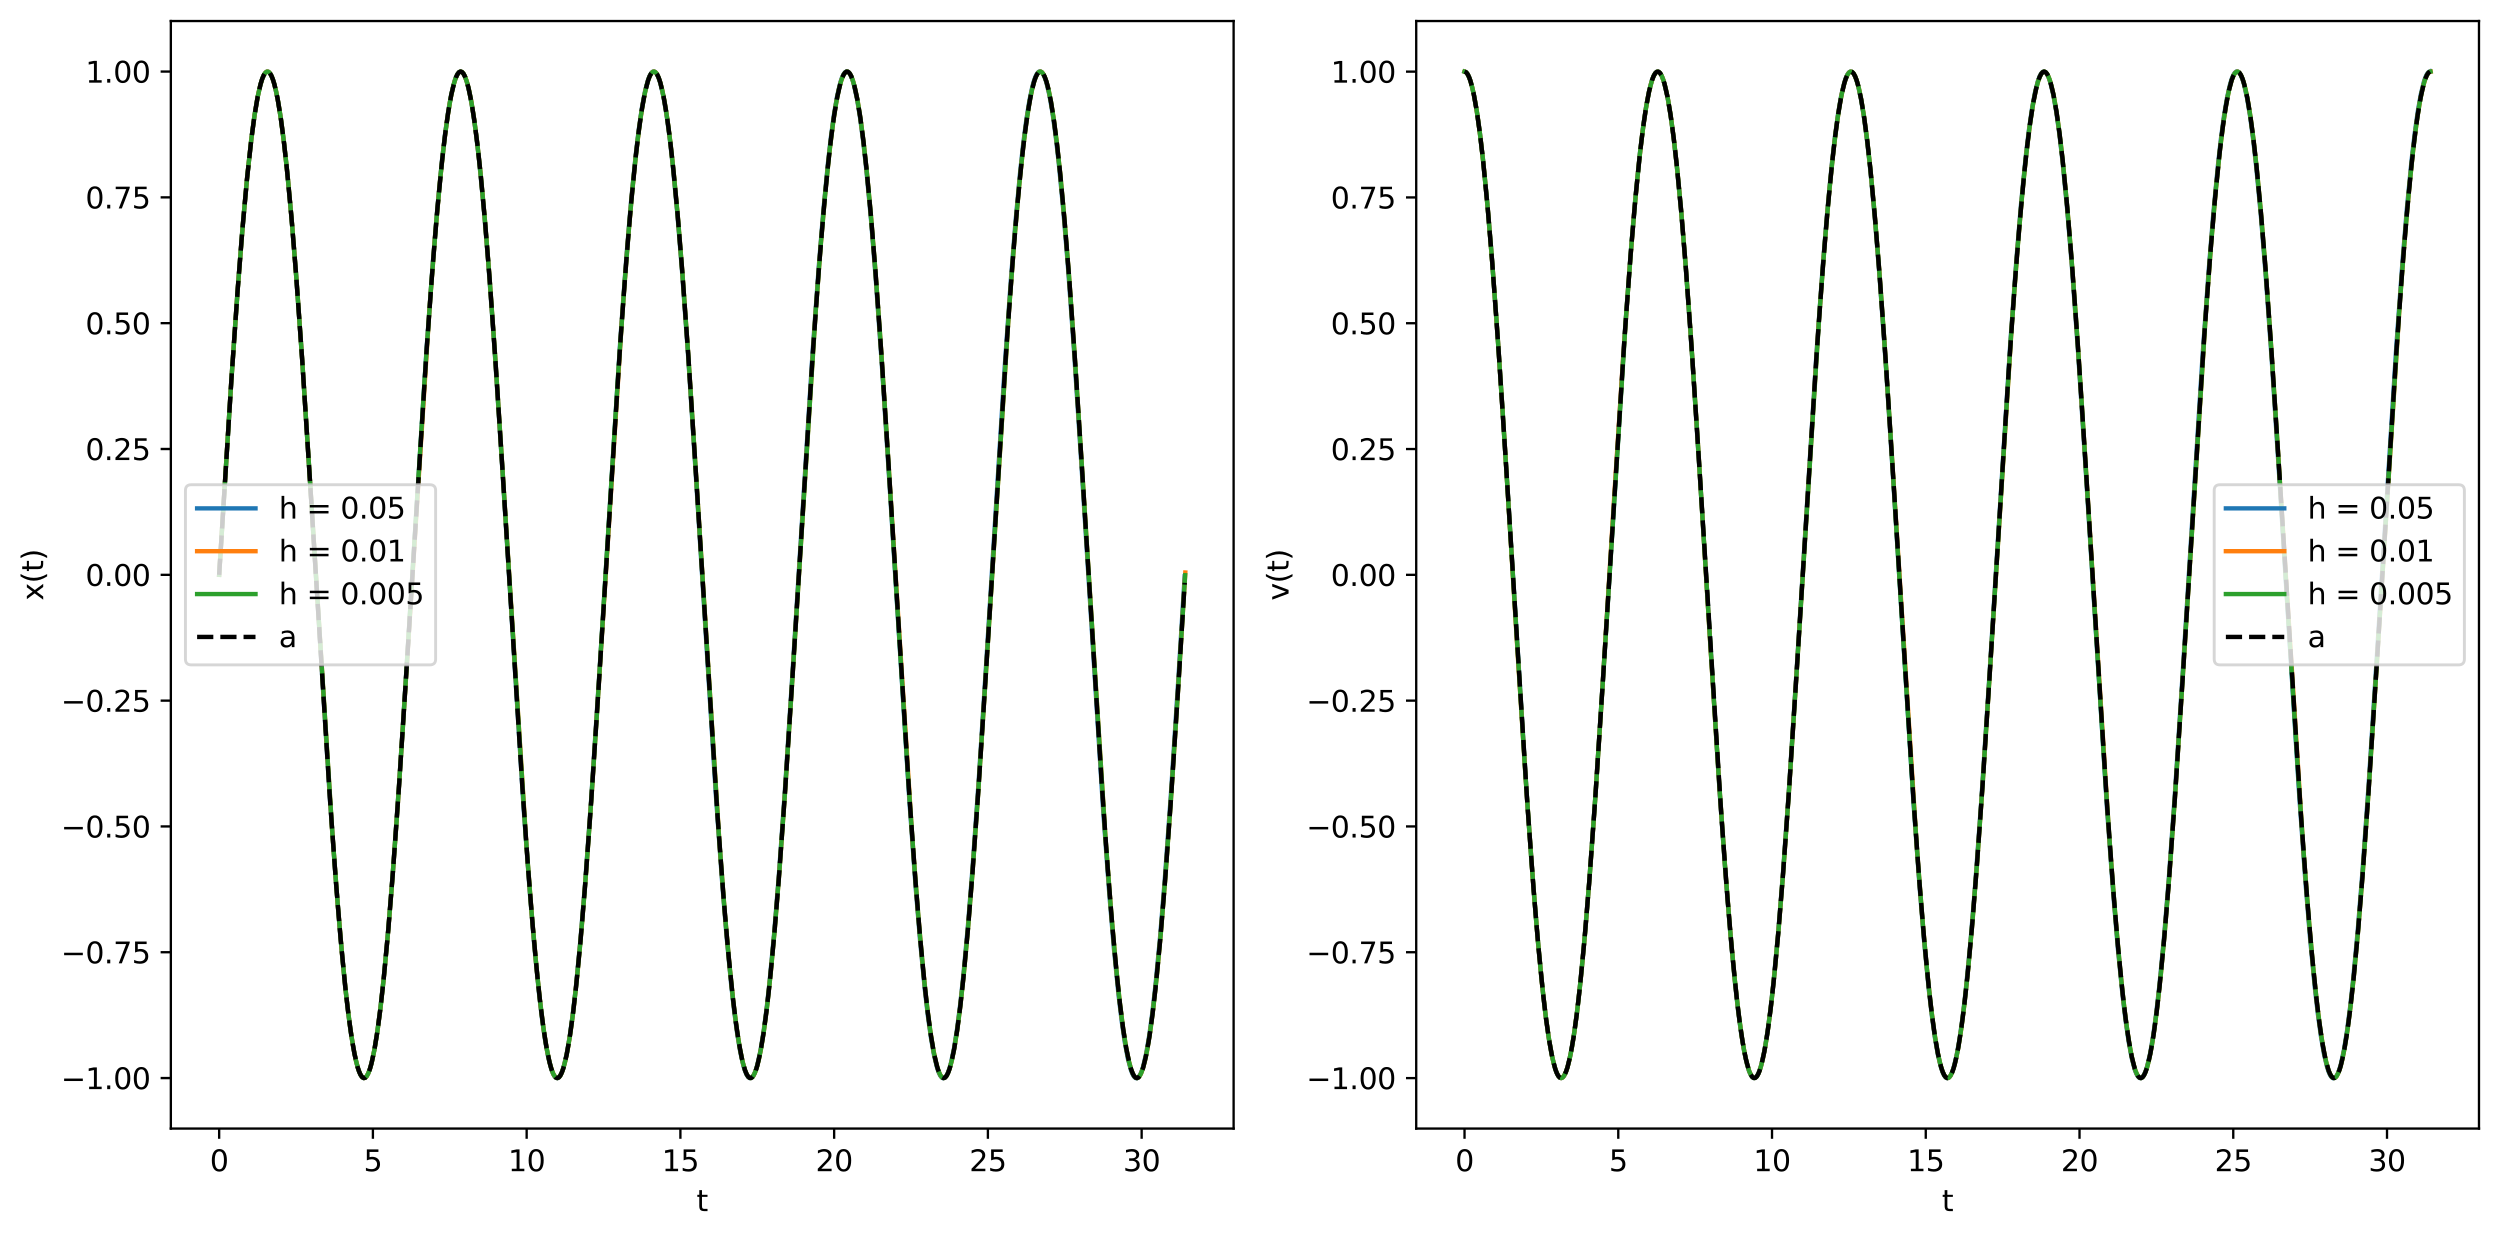 <?xml version="1.0" encoding="utf-8" standalone="no"?>
<!DOCTYPE svg PUBLIC "-//W3C//DTD SVG 1.1//EN"
  "http://www.w3.org/Graphics/SVG/1.1/DTD/svg11.dtd">
<svg xmlns:xlink="http://www.w3.org/1999/xlink" width="856.373pt" height="424.156pt" viewBox="0 0 856.373 424.156" xmlns="http://www.w3.org/2000/svg" version="1.1">
 <defs>
  <style type="text/css">*{stroke-linejoin: round; stroke-linecap: butt}</style>
 </defs>
 <g id="figure_1">
  <g id="patch_1">
   <path d="M 0 424.156 
L 856.373 424.156 
L 856.373 0 
L 0 0 
z
" style="fill: #ffffff"/>
  </g>
  <g id="axes_1">
   <g id="patch_2">
    <path d="M 58.523 386.6 
L 422.573 386.6 
L 422.573 7.2 
L 58.523 7.2 
z
" style="fill: #ffffff"/>
   </g>
   <g id="matplotlib.axis_1">
    <g id="xtick_1">
     <g id="line2d_1">
      <defs>
       <path id="m84596a7ba3" d="M 0 0 
L 0 3.5 
" style="stroke: #000000; stroke-width: 0.8"/>
      </defs>
      <g>
       <use xlink:href="#m84596a7ba3" x="75.071" y="386.6" style="stroke: #000000; stroke-width: 0.8"/>
      </g>
     </g>
     <g id="text_1">
      <!-- 0 -->
      <g transform="translate(71.89 401.198)scale(0.1 -0.1)">
       <defs>
        <path id="DejaVuSans-30" d="M 2034 4250 
Q 1547 4250 1301 3770 
Q 1056 3291 1056 2328 
Q 1056 1369 1301 889 
Q 1547 409 2034 409 
Q 2525 409 2770 889 
Q 3016 1369 3016 2328 
Q 3016 3291 2770 3770 
Q 2525 4250 2034 4250 
z
M 2034 4750 
Q 2819 4750 3233 4129 
Q 3647 3509 3647 2328 
Q 3647 1150 3233 529 
Q 2819 -91 2034 -91 
Q 1250 -91 836 529 
Q 422 1150 422 2328 
Q 422 3509 836 4129 
Q 1250 4750 2034 4750 
z
" transform="scale(0.016)"/>
       </defs>
       <use xlink:href="#DejaVuSans-30"/>
      </g>
     </g>
    </g>
    <g id="xtick_2">
     <g id="line2d_2">
      <g>
       <use xlink:href="#m84596a7ba3" x="127.737" y="386.6" style="stroke: #000000; stroke-width: 0.8"/>
      </g>
     </g>
     <g id="text_2">
      <!-- 5 -->
      <g transform="translate(124.556 401.198)scale(0.1 -0.1)">
       <defs>
        <path id="DejaVuSans-35" d="M 691 4666 
L 3169 4666 
L 3169 4134 
L 1269 4134 
L 1269 2991 
Q 1406 3038 1543 3061 
Q 1681 3084 1819 3084 
Q 2600 3084 3056 2656 
Q 3513 2228 3513 1497 
Q 3513 744 3044 326 
Q 2575 -91 1722 -91 
Q 1428 -91 1123 -41 
Q 819 9 494 109 
L 494 744 
Q 775 591 1075 516 
Q 1375 441 1709 441 
Q 2250 441 2565 725 
Q 2881 1009 2881 1497 
Q 2881 1984 2565 2268 
Q 2250 2553 1709 2553 
Q 1456 2553 1204 2497 
Q 953 2441 691 2322 
L 691 4666 
z
" transform="scale(0.016)"/>
       </defs>
       <use xlink:href="#DejaVuSans-35"/>
      </g>
     </g>
    </g>
    <g id="xtick_3">
     <g id="line2d_3">
      <g>
       <use xlink:href="#m84596a7ba3" x="180.404" y="386.6" style="stroke: #000000; stroke-width: 0.8"/>
      </g>
     </g>
     <g id="text_3">
      <!-- 10 -->
      <g transform="translate(174.041 401.198)scale(0.1 -0.1)">
       <defs>
        <path id="DejaVuSans-31" d="M 794 531 
L 1825 531 
L 1825 4091 
L 703 3866 
L 703 4441 
L 1819 4666 
L 2450 4666 
L 2450 531 
L 3481 531 
L 3481 0 
L 794 0 
L 794 531 
z
" transform="scale(0.016)"/>
       </defs>
       <use xlink:href="#DejaVuSans-31"/>
       <use xlink:href="#DejaVuSans-30" x="63.623"/>
      </g>
     </g>
    </g>
    <g id="xtick_4">
     <g id="line2d_4">
      <g>
       <use xlink:href="#m84596a7ba3" x="233.07" y="386.6" style="stroke: #000000; stroke-width: 0.8"/>
      </g>
     </g>
     <g id="text_4">
      <!-- 15 -->
      <g transform="translate(226.707 401.198)scale(0.1 -0.1)">
       <use xlink:href="#DejaVuSans-31"/>
       <use xlink:href="#DejaVuSans-35" x="63.623"/>
      </g>
     </g>
    </g>
    <g id="xtick_5">
     <g id="line2d_5">
      <g>
       <use xlink:href="#m84596a7ba3" x="285.736" y="386.6" style="stroke: #000000; stroke-width: 0.8"/>
      </g>
     </g>
     <g id="text_5">
      <!-- 20 -->
      <g transform="translate(279.374 401.198)scale(0.1 -0.1)">
       <defs>
        <path id="DejaVuSans-32" d="M 1228 531 
L 3431 531 
L 3431 0 
L 469 0 
L 469 531 
Q 828 903 1448 1529 
Q 2069 2156 2228 2338 
Q 2531 2678 2651 2914 
Q 2772 3150 2772 3378 
Q 2772 3750 2511 3984 
Q 2250 4219 1831 4219 
Q 1534 4219 1204 4116 
Q 875 4013 500 3803 
L 500 4441 
Q 881 4594 1212 4672 
Q 1544 4750 1819 4750 
Q 2544 4750 2975 4387 
Q 3406 4025 3406 3419 
Q 3406 3131 3298 2873 
Q 3191 2616 2906 2266 
Q 2828 2175 2409 1742 
Q 1991 1309 1228 531 
z
" transform="scale(0.016)"/>
       </defs>
       <use xlink:href="#DejaVuSans-32"/>
       <use xlink:href="#DejaVuSans-30" x="63.623"/>
      </g>
     </g>
    </g>
    <g id="xtick_6">
     <g id="line2d_6">
      <g>
       <use xlink:href="#m84596a7ba3" x="338.402" y="386.6" style="stroke: #000000; stroke-width: 0.8"/>
      </g>
     </g>
     <g id="text_6">
      <!-- 25 -->
      <g transform="translate(332.04 401.198)scale(0.1 -0.1)">
       <use xlink:href="#DejaVuSans-32"/>
       <use xlink:href="#DejaVuSans-35" x="63.623"/>
      </g>
     </g>
    </g>
    <g id="xtick_7">
     <g id="line2d_7">
      <g>
       <use xlink:href="#m84596a7ba3" x="391.069" y="386.6" style="stroke: #000000; stroke-width: 0.8"/>
      </g>
     </g>
     <g id="text_7">
      <!-- 30 -->
      <g transform="translate(384.706 401.198)scale(0.1 -0.1)">
       <defs>
        <path id="DejaVuSans-33" d="M 2597 2516 
Q 3050 2419 3304 2112 
Q 3559 1806 3559 1356 
Q 3559 666 3084 287 
Q 2609 -91 1734 -91 
Q 1441 -91 1130 -33 
Q 819 25 488 141 
L 488 750 
Q 750 597 1062 519 
Q 1375 441 1716 441 
Q 2309 441 2620 675 
Q 2931 909 2931 1356 
Q 2931 1769 2642 2001 
Q 2353 2234 1838 2234 
L 1294 2234 
L 1294 2753 
L 1863 2753 
Q 2328 2753 2575 2939 
Q 2822 3125 2822 3475 
Q 2822 3834 2567 4026 
Q 2313 4219 1838 4219 
Q 1578 4219 1281 4162 
Q 984 4106 628 3988 
L 628 4550 
Q 988 4650 1302 4700 
Q 1616 4750 1894 4750 
Q 2613 4750 3031 4423 
Q 3450 4097 3450 3541 
Q 3450 3153 3228 2886 
Q 3006 2619 2597 2516 
z
" transform="scale(0.016)"/>
       </defs>
       <use xlink:href="#DejaVuSans-33"/>
       <use xlink:href="#DejaVuSans-30" x="63.623"/>
      </g>
     </g>
    </g>
    <g id="text_8">
     <!-- t -->
     <g transform="translate(238.588 414.877)scale(0.1 -0.1)">
      <defs>
       <path id="DejaVuSans-74" d="M 1172 4494 
L 1172 3500 
L 2356 3500 
L 2356 3053 
L 1172 3053 
L 1172 1153 
Q 1172 725 1289 603 
Q 1406 481 1766 481 
L 2356 481 
L 2356 0 
L 1766 0 
Q 1100 0 847 248 
Q 594 497 594 1153 
L 594 3053 
L 172 3053 
L 172 3500 
L 594 3500 
L 594 4494 
L 1172 4494 
z
" transform="scale(0.016)"/>
      </defs>
      <use xlink:href="#DejaVuSans-74"/>
     </g>
    </g>
   </g>
   <g id="matplotlib.axis_2">
    <g id="ytick_1">
     <g id="line2d_8">
      <defs>
       <path id="m0cc8b22a54" d="M 0 0 
L -3.5 0 
" style="stroke: #000000; stroke-width: 0.8"/>
      </defs>
      <g>
       <use xlink:href="#m0cc8b22a54" x="58.523" y="369.291" style="stroke: #000000; stroke-width: 0.8"/>
      </g>
     </g>
     <g id="text_9">
      <!-- −1.00 -->
      <g transform="translate(20.878 373.091)scale(0.1 -0.1)">
       <defs>
        <path id="DejaVuSans-2212" d="M 678 2272 
L 4684 2272 
L 4684 1741 
L 678 1741 
L 678 2272 
z
" transform="scale(0.016)"/>
        <path id="DejaVuSans-2e" d="M 684 794 
L 1344 794 
L 1344 0 
L 684 0 
L 684 794 
z
" transform="scale(0.016)"/>
       </defs>
       <use xlink:href="#DejaVuSans-2212"/>
       <use xlink:href="#DejaVuSans-31" x="83.789"/>
       <use xlink:href="#DejaVuSans-2e" x="147.412"/>
       <use xlink:href="#DejaVuSans-30" x="179.199"/>
       <use xlink:href="#DejaVuSans-30" x="242.822"/>
      </g>
     </g>
    </g>
    <g id="ytick_2">
     <g id="line2d_9">
      <g>
       <use xlink:href="#m0cc8b22a54" x="58.523" y="326.194" style="stroke: #000000; stroke-width: 0.8"/>
      </g>
     </g>
     <g id="text_10">
      <!-- −0.75 -->
      <g transform="translate(20.878 329.993)scale(0.1 -0.1)">
       <defs>
        <path id="DejaVuSans-37" d="M 525 4666 
L 3525 4666 
L 3525 4397 
L 1831 0 
L 1172 0 
L 2766 4134 
L 525 4134 
L 525 4666 
z
" transform="scale(0.016)"/>
       </defs>
       <use xlink:href="#DejaVuSans-2212"/>
       <use xlink:href="#DejaVuSans-30" x="83.789"/>
       <use xlink:href="#DejaVuSans-2e" x="147.412"/>
       <use xlink:href="#DejaVuSans-37" x="179.199"/>
       <use xlink:href="#DejaVuSans-35" x="242.822"/>
      </g>
     </g>
    </g>
    <g id="ytick_3">
     <g id="line2d_10">
      <g>
       <use xlink:href="#m0cc8b22a54" x="58.523" y="283.097" style="stroke: #000000; stroke-width: 0.8"/>
      </g>
     </g>
     <g id="text_11">
      <!-- −0.50 -->
      <g transform="translate(20.878 286.896)scale(0.1 -0.1)">
       <use xlink:href="#DejaVuSans-2212"/>
       <use xlink:href="#DejaVuSans-30" x="83.789"/>
       <use xlink:href="#DejaVuSans-2e" x="147.412"/>
       <use xlink:href="#DejaVuSans-35" x="179.199"/>
       <use xlink:href="#DejaVuSans-30" x="242.822"/>
      </g>
     </g>
    </g>
    <g id="ytick_4">
     <g id="line2d_11">
      <g>
       <use xlink:href="#m0cc8b22a54" x="58.523" y="239.999" style="stroke: #000000; stroke-width: 0.8"/>
      </g>
     </g>
     <g id="text_12">
      <!-- −0.25 -->
      <g transform="translate(20.878 243.799)scale(0.1 -0.1)">
       <use xlink:href="#DejaVuSans-2212"/>
       <use xlink:href="#DejaVuSans-30" x="83.789"/>
       <use xlink:href="#DejaVuSans-2e" x="147.412"/>
       <use xlink:href="#DejaVuSans-32" x="179.199"/>
       <use xlink:href="#DejaVuSans-35" x="242.822"/>
      </g>
     </g>
    </g>
    <g id="ytick_5">
     <g id="line2d_12">
      <g>
       <use xlink:href="#m0cc8b22a54" x="58.523" y="196.902" style="stroke: #000000; stroke-width: 0.8"/>
      </g>
     </g>
     <g id="text_13">
      <!-- 0.00 -->
      <g transform="translate(29.258 200.701)scale(0.1 -0.1)">
       <use xlink:href="#DejaVuSans-30"/>
       <use xlink:href="#DejaVuSans-2e" x="63.623"/>
       <use xlink:href="#DejaVuSans-30" x="95.41"/>
       <use xlink:href="#DejaVuSans-30" x="159.033"/>
      </g>
     </g>
    </g>
    <g id="ytick_6">
     <g id="line2d_13">
      <g>
       <use xlink:href="#m0cc8b22a54" x="58.523" y="153.805" style="stroke: #000000; stroke-width: 0.8"/>
      </g>
     </g>
     <g id="text_14">
      <!-- 0.25 -->
      <g transform="translate(29.258 157.604)scale(0.1 -0.1)">
       <use xlink:href="#DejaVuSans-30"/>
       <use xlink:href="#DejaVuSans-2e" x="63.623"/>
       <use xlink:href="#DejaVuSans-32" x="95.41"/>
       <use xlink:href="#DejaVuSans-35" x="159.033"/>
      </g>
     </g>
    </g>
    <g id="ytick_7">
     <g id="line2d_14">
      <g>
       <use xlink:href="#m0cc8b22a54" x="58.523" y="110.707" style="stroke: #000000; stroke-width: 0.8"/>
      </g>
     </g>
     <g id="text_15">
      <!-- 0.50 -->
      <g transform="translate(29.258 114.506)scale(0.1 -0.1)">
       <use xlink:href="#DejaVuSans-30"/>
       <use xlink:href="#DejaVuSans-2e" x="63.623"/>
       <use xlink:href="#DejaVuSans-35" x="95.41"/>
       <use xlink:href="#DejaVuSans-30" x="159.033"/>
      </g>
     </g>
    </g>
    <g id="ytick_8">
     <g id="line2d_15">
      <g>
       <use xlink:href="#m0cc8b22a54" x="58.523" y="67.61" style="stroke: #000000; stroke-width: 0.8"/>
      </g>
     </g>
     <g id="text_16">
      <!-- 0.75 -->
      <g transform="translate(29.258 71.409)scale(0.1 -0.1)">
       <use xlink:href="#DejaVuSans-30"/>
       <use xlink:href="#DejaVuSans-2e" x="63.623"/>
       <use xlink:href="#DejaVuSans-37" x="95.41"/>
       <use xlink:href="#DejaVuSans-35" x="159.033"/>
      </g>
     </g>
    </g>
    <g id="ytick_9">
     <g id="line2d_16">
      <g>
       <use xlink:href="#m0cc8b22a54" x="58.523" y="24.512" style="stroke: #000000; stroke-width: 0.8"/>
      </g>
     </g>
     <g id="text_17">
      <!-- 1.00 -->
      <g transform="translate(29.258 28.312)scale(0.1 -0.1)">
       <use xlink:href="#DejaVuSans-31"/>
       <use xlink:href="#DejaVuSans-2e" x="63.623"/>
       <use xlink:href="#DejaVuSans-30" x="95.41"/>
       <use xlink:href="#DejaVuSans-30" x="159.033"/>
      </g>
     </g>
    </g>
    <g id="text_18">
     <!-- x(t) -->
     <g transform="translate(14.798 205.721)rotate(-90)scale(0.1 -0.1)">
      <defs>
       <path id="DejaVuSans-78" d="M 3513 3500 
L 2247 1797 
L 3578 0 
L 2900 0 
L 1881 1375 
L 863 0 
L 184 0 
L 1544 1831 
L 300 3500 
L 978 3500 
L 1906 2253 
L 2834 3500 
L 3513 3500 
z
" transform="scale(0.016)"/>
       <path id="DejaVuSans-28" d="M 1984 4856 
Q 1566 4138 1362 3434 
Q 1159 2731 1159 2009 
Q 1159 1288 1364 580 
Q 1569 -128 1984 -844 
L 1484 -844 
Q 1016 -109 783 600 
Q 550 1309 550 2009 
Q 550 2706 781 3412 
Q 1013 4119 1484 4856 
L 1984 4856 
z
" transform="scale(0.016)"/>
       <path id="DejaVuSans-29" d="M 513 4856 
L 1013 4856 
Q 1481 4119 1714 3412 
Q 1947 2706 1947 2009 
Q 1947 1309 1714 600 
Q 1481 -109 1013 -844 
L 513 -844 
Q 928 -128 1133 580 
Q 1338 1288 1338 2009 
Q 1338 2731 1133 3434 
Q 928 4138 513 4856 
z
" transform="scale(0.016)"/>
      </defs>
      <use xlink:href="#DejaVuSans-78"/>
      <use xlink:href="#DejaVuSans-28" x="59.18"/>
      <use xlink:href="#DejaVuSans-74" x="98.193"/>
      <use xlink:href="#DejaVuSans-29" x="137.402"/>
     </g>
    </g>
   </g>
   <g id="line2d_17">
    <path d="M 75.071 196.902 
L 79.284 129.743 
L 81.391 99.527 
L 82.971 79.354 
L 84.551 61.823 
L 86.131 47.327 
L 87.184 39.514 
L 88.238 33.275 
L 89.291 28.673 
L 89.818 27 
L 90.344 25.752 
L 90.871 24.933 
L 91.398 24.543 
L 91.924 24.585 
L 92.451 25.058 
L 92.978 25.961 
L 93.504 27.291 
L 94.031 29.046 
L 95.084 33.809 
L 96.138 40.204 
L 97.191 48.165 
L 98.244 57.614 
L 99.824 74.365 
L 101.404 93.871 
L 103.511 123.398 
L 106.144 164.281 
L 112.991 273.424 
L 115.097 302.602 
L 116.677 321.775 
L 118.257 338.142 
L 119.311 347.31 
L 120.364 354.973 
L 121.417 361.056 
L 122.471 365.498 
L 122.997 367.088 
L 123.524 368.253 
L 124.051 368.989 
L 124.577 369.295 
L 125.104 369.169 
L 125.631 368.613 
L 126.157 367.627 
L 126.684 366.214 
L 127.211 364.377 
L 128.264 359.452 
L 129.317 352.902 
L 130.371 344.792 
L 131.424 335.203 
L 133.004 318.26 
L 134.584 298.589 
L 136.691 268.89 
L 139.324 227.877 
L 146.171 118.879 
L 148.277 89.878 
L 149.857 70.873 
L 151.437 54.7 
L 152.491 45.675 
L 153.544 38.161 
L 154.597 32.235 
L 155.65 27.956 
L 156.177 26.448 
L 156.704 25.366 
L 157.23 24.713 
L 157.757 24.491 
L 158.284 24.701 
L 158.81 25.341 
L 159.337 26.41 
L 159.864 27.906 
L 160.917 32.161 
L 161.97 38.064 
L 163.024 45.554 
L 164.077 54.559 
L 165.657 70.702 
L 167.237 89.683 
L 169.344 118.657 
L 171.977 159.117 
L 179.35 276.42 
L 181.457 305.24 
L 183.037 324.075 
L 184.617 340.051 
L 185.67 348.934 
L 186.724 356.297 
L 187.777 362.066 
L 188.83 366.183 
L 189.357 367.608 
L 189.884 368.607 
L 190.41 369.176 
L 190.937 369.314 
L 191.464 369.021 
L 191.99 368.297 
L 192.517 367.145 
L 193.044 365.566 
L 194.097 361.149 
L 195.15 355.089 
L 196.203 347.447 
L 197.257 338.3 
L 198.837 321.96 
L 200.417 302.809 
L 202.523 273.654 
L 205.157 233.052 
L 212.53 115.897 
L 214.637 87.26 
L 216.217 68.598 
L 217.797 52.818 
L 218.85 44.079 
L 219.903 36.868 
L 220.957 31.257 
L 222.01 27.303 
L 222.537 25.96 
L 223.063 25.044 
L 223.59 24.559 
L 224.117 24.505 
L 224.643 24.881 
L 225.17 25.689 
L 225.697 26.924 
L 226.223 28.585 
L 227.277 33.164 
L 228.33 39.381 
L 229.383 47.173 
L 230.437 56.463 
L 232.017 72.997 
L 233.596 92.317 
L 235.703 121.65 
L 238.336 162.39 
L 245.183 271.712 
L 247.29 301.098 
L 248.87 320.467 
L 250.45 337.059 
L 251.503 346.391 
L 252.556 354.228 
L 253.61 360.491 
L 254.663 365.119 
L 255.19 366.804 
L 255.716 368.064 
L 256.243 368.896 
L 256.77 369.298 
L 257.296 369.268 
L 257.823 368.808 
L 258.35 367.917 
L 258.876 366.599 
L 259.403 364.855 
L 260.456 360.114 
L 261.51 353.741 
L 262.563 345.8 
L 263.616 336.369 
L 265.196 319.641 
L 266.776 300.155 
L 268.883 270.646 
L 271.516 229.772 
L 278.363 120.582 
L 280.469 91.371 
L 282.049 72.168 
L 283.629 55.768 
L 284.683 46.577 
L 285.736 38.89 
L 286.789 32.783 
L 287.843 28.317 
L 288.369 26.714 
L 288.896 25.536 
L 289.423 24.788 
L 289.949 24.47 
L 290.476 24.583 
L 291.003 25.127 
L 291.529 26.101 
L 292.056 27.503 
L 292.583 29.328 
L 293.636 34.23 
L 294.689 40.759 
L 295.743 48.849 
L 296.796 58.42 
L 298.376 75.339 
L 299.956 94.991 
L 302.063 124.673 
L 304.696 165.677 
L 311.543 274.725 
L 313.649 303.759 
L 315.229 322.794 
L 316.809 338.999 
L 317.862 348.048 
L 318.916 355.585 
L 319.969 361.536 
L 321.022 365.84 
L 321.549 367.361 
L 322.076 368.455 
L 322.602 369.12 
L 323.129 369.355 
L 323.656 369.157 
L 324.182 368.529 
L 324.709 367.472 
L 325.236 365.988 
L 325.762 364.081 
L 326.816 359.018 
L 327.869 352.334 
L 328.922 344.096 
L 329.976 334.385 
L 331.556 317.276 
L 333.136 297.461 
L 335.242 267.609 
L 337.876 226.478 
L 344.196 125.339 
L 346.302 95.58 
L 347.882 75.855 
L 349.462 58.85 
L 350.516 49.217 
L 351.569 41.06 
L 352.622 34.462 
L 353.675 29.488 
L 354.202 27.627 
L 354.729 26.189 
L 355.255 25.177 
L 355.782 24.596 
L 356.309 24.445 
L 356.835 24.726 
L 357.362 25.438 
L 357.889 26.579 
L 358.415 28.145 
L 359.469 32.54 
L 360.522 38.578 
L 361.575 46.2 
L 362.629 55.329 
L 364.209 71.644 
L 365.789 90.775 
L 367.895 119.911 
L 370.529 160.502 
L 377.902 277.709 
L 380.009 306.38 
L 381.589 325.073 
L 383.169 340.886 
L 384.222 349.648 
L 385.275 356.884 
L 386.329 362.519 
L 387.382 366.498 
L 387.909 367.854 
L 388.435 368.782 
L 388.962 369.279 
L 389.489 369.346 
L 390.015 368.981 
L 390.542 368.186 
L 391.069 366.963 
L 391.595 365.313 
L 392.648 360.757 
L 393.702 354.561 
L 394.755 346.789 
L 395.808 337.518 
L 397.388 321.008 
L 398.968 301.708 
L 401.075 272.394 
L 403.708 231.663 
L 405.815 197.394 
L 405.815 197.394 
" clip-path="url(#pf1f2f8545e)" style="fill: none; stroke: #1f77b4; stroke-width: 1.5; stroke-linecap: square"/>
   </g>
   <g id="line2d_18">
    <path d="M 75.071 196.902 
L 79.179 131.36 
L 81.391 99.562 
L 83.182 76.894 
L 84.656 60.798 
L 86.026 48.231 
L 87.184 39.55 
L 88.238 33.306 
L 89.08 29.485 
L 89.818 27.02 
L 90.45 25.569 
L 90.976 24.831 
L 91.398 24.55 
L 91.819 24.544 
L 92.24 24.815 
L 92.662 25.36 
L 93.188 26.428 
L 93.82 28.272 
L 94.558 31.19 
L 95.4 35.517 
L 96.348 41.617 
L 97.402 49.867 
L 98.666 61.698 
L 100.035 76.703 
L 101.615 96.52 
L 103.511 123.233 
L 105.934 160.705 
L 113.728 283.823 
L 115.624 309.071 
L 117.204 327.374 
L 118.573 340.88 
L 119.837 351.194 
L 120.891 358.1 
L 121.839 362.939 
L 122.681 366.114 
L 123.313 367.785 
L 123.84 368.708 
L 124.367 369.202 
L 124.788 369.286 
L 125.209 369.096 
L 125.631 368.629 
L 126.157 367.66 
L 126.789 365.934 
L 127.527 363.152 
L 128.369 358.976 
L 129.317 353.04 
L 130.371 344.966 
L 131.529 334.378 
L 132.899 319.734 
L 134.479 300.279 
L 136.375 273.911 
L 138.797 236.72 
L 147.119 105.78 
L 149.015 81.053 
L 150.595 63.276 
L 151.964 50.284 
L 153.123 41.217 
L 154.176 34.604 
L 155.124 30.037 
L 155.861 27.418 
L 156.493 25.833 
L 157.02 24.982 
L 157.441 24.611 
L 157.862 24.516 
L 158.284 24.696 
L 158.705 25.152 
L 159.232 26.108 
L 159.864 27.818 
L 160.601 30.582 
L 161.444 34.738 
L 162.392 40.651 
L 163.445 48.702 
L 164.604 59.266 
L 165.973 73.883 
L 167.553 93.312 
L 169.449 119.656 
L 171.766 155.15 
L 180.404 290.71 
L 182.194 313.827 
L 183.774 331.444 
L 185.144 344.281 
L 186.302 353.208 
L 187.356 359.686 
L 188.304 364.127 
L 189.041 366.647 
L 189.673 368.145 
L 190.2 368.923 
L 190.621 369.236 
L 191.042 369.273 
L 191.464 369.035 
L 191.885 368.521 
L 192.412 367.492 
L 193.044 365.696 
L 193.781 362.832 
L 194.623 358.566 
L 195.571 352.531 
L 196.625 344.351 
L 197.889 332.599 
L 199.258 317.67 
L 200.838 297.93 
L 202.734 271.29 
L 205.157 233.877 
L 213.057 109.182 
L 214.953 84.03 
L 216.533 65.825 
L 217.902 52.416 
L 219.166 42.198 
L 220.219 35.378 
L 221.167 30.618 
L 222.01 27.515 
L 222.642 25.899 
L 223.169 25.022 
L 223.59 24.63 
L 224.011 24.513 
L 224.433 24.672 
L 224.854 25.107 
L 225.381 26.036 
L 226.013 27.715 
L 226.75 30.443 
L 227.593 34.558 
L 228.541 40.427 
L 229.594 48.432 
L 230.753 58.946 
L 232.122 73.512 
L 233.702 92.888 
L 235.598 119.181 
L 237.915 154.635 
L 246.552 290.264 
L 248.343 313.436 
L 249.923 331.112 
L 251.292 344.005 
L 252.451 352.984 
L 253.504 359.511 
L 254.452 363.997 
L 255.19 366.554 
L 255.822 368.083 
L 256.348 368.888 
L 256.77 369.222 
L 257.191 369.28 
L 257.612 369.063 
L 258.034 368.57 
L 258.56 367.568 
L 259.192 365.803 
L 259.93 362.976 
L 260.772 358.749 
L 261.72 352.759 
L 262.774 344.626 
L 264.038 332.926 
L 265.407 318.049 
L 266.987 298.36 
L 268.883 271.769 
L 271.306 234.396 
L 279.205 109.639 
L 281.101 84.432 
L 282.681 66.171 
L 284.051 52.706 
L 285.315 42.433 
L 286.368 35.564 
L 287.316 30.758 
L 288.159 27.615 
L 288.791 25.967 
L 289.317 25.064 
L 289.844 24.59 
L 290.265 24.521 
L 290.687 24.727 
L 291.108 25.21 
L 291.635 26.198 
L 292.267 27.948 
L 293.004 30.757 
L 293.847 34.963 
L 294.795 40.932 
L 295.848 49.041 
L 297.007 59.665 
L 298.376 74.348 
L 299.956 93.842 
L 301.852 120.248 
L 304.275 157.469 
L 312.49 286.894 
L 314.386 311.765 
L 315.966 329.685 
L 317.336 342.817 
L 318.494 352.013 
L 319.548 358.748 
L 320.496 363.429 
L 321.338 366.459 
L 321.97 368.02 
L 322.497 368.851 
L 322.918 369.206 
L 323.34 369.286 
L 323.761 369.09 
L 324.182 368.618 
L 324.709 367.642 
L 325.341 365.909 
L 326.078 363.117 
L 326.921 358.932 
L 327.869 352.985 
L 328.922 344.899 
L 330.081 334.3 
L 331.45 319.643 
L 333.03 300.175 
L 334.926 273.794 
L 337.349 236.593 
L 345.67 105.669 
L 347.566 80.956 
L 349.146 63.193 
L 350.516 50.215 
L 351.674 41.16 
L 352.727 34.559 
L 353.675 30.004 
L 354.413 27.393 
L 355.045 25.816 
L 355.571 24.972 
L 355.993 24.606 
L 356.414 24.516 
L 356.835 24.701 
L 357.257 25.162 
L 357.783 26.125 
L 358.415 27.843 
L 359.153 30.616 
L 359.995 34.782 
L 360.943 40.706 
L 361.997 48.769 
L 363.155 59.344 
L 364.525 73.975 
L 366.105 93.417 
L 368.001 119.772 
L 370.423 156.952 
L 378.745 287.91 
L 380.641 312.652 
L 382.221 330.443 
L 383.59 343.449 
L 384.749 352.53 
L 385.802 359.155 
L 386.75 363.733 
L 387.487 366.362 
L 388.119 367.955 
L 388.646 368.812 
L 389.067 369.189 
L 389.489 369.29 
L 389.91 369.115 
L 390.331 368.664 
L 390.858 367.715 
L 391.49 366.013 
L 392.227 363.258 
L 393.07 359.112 
L 394.018 353.21 
L 395.071 345.171 
L 396.23 334.62 
L 397.599 320.015 
L 399.179 300.6 
L 401.075 274.269 
L 403.392 238.784 
L 406.026 196.109 
L 406.026 196.109 
" clip-path="url(#pf1f2f8545e)" style="fill: none; stroke: #ff7f0e; stroke-width: 1.5; stroke-linecap: square"/>
   </g>
   <g id="line2d_19">
    <path d="M 75.071 196.902 
L 79.232 130.565 
L 81.444 98.853 
L 83.234 76.278 
L 84.762 59.748 
L 86.078 47.798 
L 87.237 39.201 
L 88.238 33.307 
L 89.133 29.282 
L 89.87 26.876 
L 90.502 25.476 
L 91.029 24.781 
L 91.45 24.534 
L 91.819 24.544 
L 92.188 24.766 
L 92.609 25.277 
L 93.136 26.302 
L 93.768 28.094 
L 94.505 30.953 
L 95.348 35.214 
L 96.296 41.243 
L 97.349 49.417 
L 98.56 60.632 
L 99.93 75.47 
L 101.51 95.119 
L 103.406 121.673 
L 105.828 159.016 
L 113.886 286.039 
L 115.782 311.016 
L 117.362 329.044 
L 118.731 342.281 
L 119.943 351.951 
L 120.996 358.699 
L 121.944 363.392 
L 122.734 366.274 
L 123.419 368.002 
L 123.998 368.9 
L 124.472 369.248 
L 124.841 369.278 
L 125.209 369.096 
L 125.631 368.63 
L 126.157 367.661 
L 126.737 366.103 
L 127.421 363.602 
L 128.211 359.842 
L 129.107 354.475 
L 130.16 346.707 
L 131.319 336.437 
L 132.635 322.728 
L 134.163 304.38 
L 135.953 280.028 
L 138.165 246.719 
L 141.747 188.83 
L 145.486 129.478 
L 147.645 98.592 
L 149.436 76.051 
L 150.963 59.556 
L 152.28 47.639 
L 153.439 39.073 
L 154.439 33.207 
L 155.334 29.209 
L 156.072 26.824 
L 156.704 25.443 
L 157.23 24.763 
L 157.652 24.529 
L 158.02 24.551 
L 158.389 24.783 
L 158.81 25.307 
L 159.337 26.348 
L 159.969 28.159 
L 160.706 31.039 
L 161.549 35.325 
L 162.497 41.38 
L 163.55 49.581 
L 164.762 60.827 
L 166.131 75.696 
L 167.711 95.376 
L 169.607 121.959 
L 172.03 159.325 
L 180.035 285.573 
L 181.931 310.607 
L 183.511 328.694 
L 184.88 341.987 
L 186.092 351.713 
L 187.145 358.511 
L 188.093 363.25 
L 188.883 366.172 
L 189.568 367.935 
L 190.147 368.863 
L 190.621 369.235 
L 190.99 369.284 
L 191.358 369.121 
L 191.78 368.677 
L 192.306 367.735 
L 192.886 366.206 
L 193.57 363.74 
L 194.36 360.019 
L 195.255 354.695 
L 196.309 346.976 
L 197.467 336.757 
L 198.784 323.099 
L 200.311 304.805 
L 202.102 280.504 
L 204.314 247.24 
L 207.843 190.235 
L 211.687 129.186 
L 213.847 98.332 
L 215.585 76.44 
L 217.112 59.886 
L 218.429 47.912 
L 219.587 39.292 
L 220.588 33.378 
L 221.483 29.336 
L 222.221 26.914 
L 222.853 25.5 
L 223.379 24.793 
L 223.801 24.538 
L 224.169 24.54 
L 224.538 24.753 
L 224.959 25.256 
L 225.486 26.269 
L 226.118 28.048 
L 226.855 30.892 
L 227.698 35.136 
L 228.646 41.145 
L 229.699 49.299 
L 230.911 60.493 
L 232.28 75.309 
L 233.86 94.936 
L 235.756 121.469 
L 238.178 158.794 
L 246.289 286.582 
L 248.185 311.491 
L 249.765 329.451 
L 251.134 342.621 
L 252.346 352.228 
L 253.399 358.917 
L 254.347 363.555 
L 255.137 366.391 
L 255.822 368.079 
L 256.401 368.942 
L 256.875 369.261 
L 257.244 369.269 
L 257.612 369.065 
L 258.034 368.573 
L 258.56 367.573 
L 259.192 365.81 
L 259.93 362.985 
L 260.772 358.762 
L 261.72 352.775 
L 262.774 344.645 
L 263.985 333.477 
L 265.354 318.688 
L 266.934 299.087 
L 268.83 272.58 
L 271.253 235.276 
L 279.416 106.719 
L 281.259 82.517 
L 282.839 64.527 
L 284.209 51.329 
L 285.42 41.694 
L 286.473 34.98 
L 287.421 30.318 
L 288.211 27.462 
L 288.896 25.758 
L 289.475 24.879 
L 289.949 24.548 
L 290.318 24.531 
L 290.687 24.726 
L 291.108 25.206 
L 291.635 26.193 
L 292.214 27.771 
L 292.899 30.295 
L 293.689 34.08 
L 294.584 39.476 
L 295.637 47.276 
L 296.796 57.58 
L 298.113 71.324 
L 299.64 89.707 
L 301.431 114.094 
L 303.643 147.432 
L 307.224 205.336 
L 310.963 264.659 
L 313.122 295.509 
L 314.86 317.396 
L 316.388 333.945 
L 317.704 345.915 
L 318.863 354.53 
L 319.864 360.44 
L 320.759 364.479 
L 321.496 366.898 
L 322.128 368.308 
L 322.655 369.013 
L 323.076 369.267 
L 323.445 369.263 
L 323.814 369.048 
L 324.235 368.544 
L 324.762 367.528 
L 325.394 365.746 
L 326.131 362.9 
L 326.974 358.653 
L 327.922 352.639 
L 328.975 344.482 
L 330.186 333.283 
L 331.556 318.463 
L 333.136 298.832 
L 335.032 272.295 
L 337.454 234.966 
L 345.565 107.184 
L 347.461 82.279 
L 349.041 64.324 
L 350.41 51.159 
L 351.622 41.557 
L 352.675 34.871 
L 353.623 30.237 
L 354.413 27.404 
L 355.097 25.72 
L 355.677 24.859 
L 356.151 24.542 
L 356.519 24.536 
L 356.888 24.742 
L 357.309 25.235 
L 357.836 26.237 
L 358.468 28.003 
L 359.205 30.831 
L 360.048 35.057 
L 360.996 41.048 
L 362.049 49.182 
L 363.261 60.354 
L 364.63 75.148 
L 366.21 94.753 
L 368.106 121.264 
L 370.529 158.572 
L 378.639 286.388 
L 380.535 311.321 
L 382.115 329.305 
L 383.485 342.5 
L 384.696 352.129 
L 385.749 358.84 
L 386.697 363.497 
L 387.487 366.35 
L 388.172 368.052 
L 388.751 368.927 
L 389.225 369.257 
L 389.594 369.272 
L 389.963 369.076 
L 390.384 368.594 
L 390.911 367.605 
L 391.542 365.855 
L 392.227 363.274 
L 393.017 359.423 
L 393.965 353.599 
L 395.018 345.641 
L 396.23 334.659 
L 397.599 320.061 
L 399.179 300.652 
L 401.022 275.097 
L 403.34 239.685 
L 405.973 197.039 
L 405.973 197.039 
" clip-path="url(#pf1f2f8545e)" style="fill: none; stroke: #2ca02c; stroke-width: 1.5; stroke-linecap: square"/>
   </g>
   <g id="line2d_20">
    <path d="M 75.071 196.902 
L 79.284 129.77 
L 81.391 99.564 
L 82.971 79.395 
L 84.551 61.865 
L 86.131 47.367 
L 87.184 39.551 
L 88.238 33.307 
L 89.291 28.697 
L 89.818 27.021 
L 90.344 25.769 
L 90.871 24.944 
L 91.398 24.55 
L 91.924 24.586 
L 92.451 25.053 
L 92.978 25.949 
L 93.504 27.273 
L 94.031 29.021 
L 95.084 33.77 
L 96.138 40.149 
L 97.191 48.094 
L 98.244 57.526 
L 99.824 74.251 
L 101.404 93.732 
L 103.511 123.226 
L 106.144 164.075 
L 112.991 273.188 
L 115.097 302.38 
L 116.677 321.572 
L 118.257 337.964 
L 119.311 347.153 
L 120.364 354.839 
L 121.417 360.948 
L 122.471 365.418 
L 122.997 367.024 
L 123.524 368.204 
L 124.051 368.956 
L 124.577 369.278 
L 125.104 369.17 
L 125.631 368.63 
L 126.157 367.662 
L 126.684 366.267 
L 127.211 364.448 
L 128.264 359.56 
L 129.317 353.047 
L 130.371 344.973 
L 131.424 335.42 
L 133.004 318.53 
L 134.584 298.908 
L 136.691 269.265 
L 139.324 228.305 
L 146.171 119.319 
L 148.277 90.281 
L 149.857 71.235 
L 151.437 55.011 
L 152.491 45.946 
L 153.544 38.389 
L 154.597 32.416 
L 155.65 28.086 
L 156.177 26.552 
L 156.704 25.444 
L 157.23 24.764 
L 157.757 24.514 
L 158.284 24.695 
L 158.81 25.306 
L 159.337 26.347 
L 159.864 27.814 
L 160.39 29.703 
L 161.444 34.73 
L 162.497 41.377 
L 163.55 49.578 
L 164.604 59.251 
L 166.184 76.306 
L 167.764 96.068 
L 169.87 125.857 
L 172.504 166.925 
L 178.824 268.017 
L 180.93 297.798 
L 182.51 317.553 
L 184.09 334.599 
L 185.144 344.266 
L 186.197 352.46 
L 187.25 359.1 
L 188.304 364.119 
L 188.83 366.005 
L 189.357 367.468 
L 189.884 368.505 
L 190.41 369.112 
L 190.937 369.29 
L 191.464 369.036 
L 191.99 368.352 
L 192.517 367.24 
L 193.044 365.702 
L 194.097 361.365 
L 195.15 355.385 
L 196.203 347.821 
L 197.257 338.749 
L 198.837 322.516 
L 200.417 303.462 
L 202.523 274.416 
L 205.157 233.912 
L 212.53 116.742 
L 214.637 88.019 
L 216.217 69.269 
L 217.797 53.385 
L 218.85 44.568 
L 219.903 37.272 
L 220.957 31.572 
L 222.01 27.523 
L 222.537 26.132 
L 223.063 25.167 
L 223.59 24.631 
L 224.117 24.527 
L 224.643 24.853 
L 225.17 25.609 
L 225.697 26.793 
L 226.223 28.402 
L 227.277 32.879 
L 228.33 38.995 
L 229.383 46.689 
L 230.437 55.884 
L 232.017 72.285 
L 233.596 91.485 
L 235.703 120.685 
L 238.336 161.309 
L 245.71 278.343 
L 247.816 306.905 
L 249.396 325.505 
L 250.976 341.216 
L 252.03 349.909 
L 253.083 357.073 
L 254.136 362.637 
L 255.19 366.544 
L 255.716 367.864 
L 256.243 368.757 
L 256.77 369.22 
L 257.296 369.253 
L 257.823 368.854 
L 258.35 368.026 
L 258.876 366.77 
L 259.403 365.09 
L 260.456 360.473 
L 261.51 354.222 
L 262.563 346.399 
L 263.616 337.082 
L 265.196 320.513 
L 266.776 301.169 
L 268.883 271.817 
L 271.516 231.075 
L 278.363 121.85 
L 280.469 92.513 
L 282.049 73.184 
L 283.629 56.633 
L 284.683 47.329 
L 285.736 39.52 
L 286.789 33.283 
L 287.843 28.681 
L 288.369 27.008 
L 288.896 25.759 
L 289.423 24.939 
L 289.949 24.548 
L 290.476 24.588 
L 291.003 25.059 
L 291.529 25.959 
L 292.056 27.287 
L 292.583 29.038 
L 293.636 33.795 
L 294.689 40.18 
L 295.743 48.132 
L 296.796 57.571 
L 298.376 74.305 
L 299.956 93.793 
L 302.063 123.295 
L 304.696 164.15 
L 311.543 273.256 
L 313.649 302.44 
L 315.229 321.625 
L 316.809 338.008 
L 317.862 347.19 
L 318.916 354.87 
L 319.969 360.972 
L 321.022 365.434 
L 321.549 367.036 
L 322.076 368.212 
L 322.602 368.961 
L 323.129 369.279 
L 323.656 369.167 
L 324.182 368.624 
L 324.709 367.651 
L 325.236 366.252 
L 325.762 364.43 
L 326.816 359.535 
L 327.869 353.014 
L 328.922 344.934 
L 329.976 335.375 
L 331.556 318.475 
L 333.136 298.846 
L 335.242 269.195 
L 337.876 228.23 
L 344.722 119.251 
L 346.829 90.221 
L 348.409 71.183 
L 349.989 54.968 
L 351.042 45.909 
L 352.095 38.359 
L 353.149 32.393 
L 354.202 28.071 
L 354.729 26.54 
L 355.255 25.436 
L 355.782 24.759 
L 356.309 24.514 
L 356.835 24.698 
L 357.362 25.314 
L 357.889 26.358 
L 358.415 27.829 
L 358.942 29.722 
L 359.995 34.756 
L 361.049 41.41 
L 362.102 49.618 
L 363.155 59.297 
L 364.735 76.36 
L 366.315 96.13 
L 368.422 125.927 
L 371.055 167.001 
L 377.375 268.086 
L 379.482 297.86 
L 381.062 317.608 
L 382.642 334.645 
L 383.695 344.305 
L 384.749 352.493 
L 385.802 359.126 
L 386.855 364.138 
L 387.382 366.02 
L 387.909 367.479 
L 388.435 368.512 
L 388.962 369.116 
L 389.489 369.289 
L 390.015 369.032 
L 390.542 368.344 
L 391.069 367.228 
L 391.595 365.686 
L 392.648 361.342 
L 393.702 355.354 
L 394.755 347.784 
L 395.808 338.705 
L 397.388 322.464 
L 398.968 303.402 
L 401.075 274.348 
L 403.708 233.837 
L 405.815 199.647 
L 405.815 199.647 
" clip-path="url(#pf1f2f8545e)" style="fill: none; stroke-dasharray: 5.55,2.4; stroke-dashoffset: 0; stroke: #000000; stroke-width: 1.5"/>
   </g>
   <g id="patch_3">
    <path d="M 58.523 386.6 
L 58.523 7.2 
" style="fill: none; stroke: #000000; stroke-width: 0.8; stroke-linejoin: miter; stroke-linecap: square"/>
   </g>
   <g id="patch_4">
    <path d="M 422.573 386.6 
L 422.573 7.2 
" style="fill: none; stroke: #000000; stroke-width: 0.8; stroke-linejoin: miter; stroke-linecap: square"/>
   </g>
   <g id="patch_5">
    <path d="M 58.523 386.6 
L 422.573 386.6 
" style="fill: none; stroke: #000000; stroke-width: 0.8; stroke-linejoin: miter; stroke-linecap: square"/>
   </g>
   <g id="patch_6">
    <path d="M 58.523 7.2 
L 422.573 7.2 
" style="fill: none; stroke: #000000; stroke-width: 0.8; stroke-linejoin: miter; stroke-linecap: square"/>
   </g>
   <g id="legend_1">
    <g id="patch_7">
     <path d="M 65.523 227.756 
L 147.225 227.756 
Q 149.225 227.756 149.225 225.756 
L 149.225 168.044 
Q 149.225 166.044 147.225 166.044 
L 65.523 166.044 
Q 63.523 166.044 63.523 168.044 
L 63.523 225.756 
Q 63.523 227.756 65.523 227.756 
z
" style="fill: #ffffff; opacity: 0.8; stroke: #cccccc; stroke-linejoin: miter"/>
    </g>
    <g id="line2d_21">
     <path d="M 67.523 174.142 
L 77.523 174.142 
L 87.523 174.142 
" style="fill: none; stroke: #1f77b4; stroke-width: 1.5; stroke-linecap: square"/>
    </g>
    <g id="text_19">
     <!-- h = 0.05 -->
     <g transform="translate(95.523 177.642)scale(0.1 -0.1)">
      <defs>
       <path id="DejaVuSans-68" d="M 3513 2113 
L 3513 0 
L 2938 0 
L 2938 2094 
Q 2938 2591 2744 2837 
Q 2550 3084 2163 3084 
Q 1697 3084 1428 2787 
Q 1159 2491 1159 1978 
L 1159 0 
L 581 0 
L 581 4863 
L 1159 4863 
L 1159 2956 
Q 1366 3272 1645 3428 
Q 1925 3584 2291 3584 
Q 2894 3584 3203 3211 
Q 3513 2838 3513 2113 
z
" transform="scale(0.016)"/>
       <path id="DejaVuSans-20" transform="scale(0.016)"/>
       <path id="DejaVuSans-3d" d="M 678 2906 
L 4684 2906 
L 4684 2381 
L 678 2381 
L 678 2906 
z
M 678 1631 
L 4684 1631 
L 4684 1100 
L 678 1100 
L 678 1631 
z
" transform="scale(0.016)"/>
      </defs>
      <use xlink:href="#DejaVuSans-68"/>
      <use xlink:href="#DejaVuSans-20" x="63.379"/>
      <use xlink:href="#DejaVuSans-3d" x="95.166"/>
      <use xlink:href="#DejaVuSans-20" x="178.955"/>
      <use xlink:href="#DejaVuSans-30" x="210.742"/>
      <use xlink:href="#DejaVuSans-2e" x="274.365"/>
      <use xlink:href="#DejaVuSans-30" x="306.152"/>
      <use xlink:href="#DejaVuSans-35" x="369.775"/>
     </g>
    </g>
    <g id="line2d_22">
     <path d="M 67.523 188.82 
L 77.523 188.82 
L 87.523 188.82 
" style="fill: none; stroke: #ff7f0e; stroke-width: 1.5; stroke-linecap: square"/>
    </g>
    <g id="text_20">
     <!-- h = 0.01 -->
     <g transform="translate(95.523 192.32)scale(0.1 -0.1)">
      <use xlink:href="#DejaVuSans-68"/>
      <use xlink:href="#DejaVuSans-20" x="63.379"/>
      <use xlink:href="#DejaVuSans-3d" x="95.166"/>
      <use xlink:href="#DejaVuSans-20" x="178.955"/>
      <use xlink:href="#DejaVuSans-30" x="210.742"/>
      <use xlink:href="#DejaVuSans-2e" x="274.365"/>
      <use xlink:href="#DejaVuSans-30" x="306.152"/>
      <use xlink:href="#DejaVuSans-31" x="369.775"/>
     </g>
    </g>
    <g id="line2d_23">
     <path d="M 67.523 203.498 
L 77.523 203.498 
L 87.523 203.498 
" style="fill: none; stroke: #2ca02c; stroke-width: 1.5; stroke-linecap: square"/>
    </g>
    <g id="text_21">
     <!-- h = 0.005 -->
     <g transform="translate(95.523 206.998)scale(0.1 -0.1)">
      <use xlink:href="#DejaVuSans-68"/>
      <use xlink:href="#DejaVuSans-20" x="63.379"/>
      <use xlink:href="#DejaVuSans-3d" x="95.166"/>
      <use xlink:href="#DejaVuSans-20" x="178.955"/>
      <use xlink:href="#DejaVuSans-30" x="210.742"/>
      <use xlink:href="#DejaVuSans-2e" x="274.365"/>
      <use xlink:href="#DejaVuSans-30" x="306.152"/>
      <use xlink:href="#DejaVuSans-30" x="369.775"/>
      <use xlink:href="#DejaVuSans-35" x="433.398"/>
     </g>
    </g>
    <g id="line2d_24">
     <path d="M 67.523 218.177 
L 77.523 218.177 
L 87.523 218.177 
" style="fill: none; stroke-dasharray: 5.55,2.4; stroke-dashoffset: 0; stroke: #000000; stroke-width: 1.5"/>
    </g>
    <g id="text_22">
     <!-- a -->
     <g transform="translate(95.523 221.677)scale(0.1 -0.1)">
      <defs>
       <path id="DejaVuSans-61" d="M 2194 1759 
Q 1497 1759 1228 1600 
Q 959 1441 959 1056 
Q 959 750 1161 570 
Q 1363 391 1709 391 
Q 2188 391 2477 730 
Q 2766 1069 2766 1631 
L 2766 1759 
L 2194 1759 
z
M 3341 1997 
L 3341 0 
L 2766 0 
L 2766 531 
Q 2569 213 2275 61 
Q 1981 -91 1556 -91 
Q 1019 -91 701 211 
Q 384 513 384 1019 
Q 384 1609 779 1909 
Q 1175 2209 1959 2209 
L 2766 2209 
L 2766 2266 
Q 2766 2663 2505 2880 
Q 2244 3097 1772 3097 
Q 1472 3097 1187 3025 
Q 903 2953 641 2809 
L 641 3341 
Q 956 3463 1253 3523 
Q 1550 3584 1831 3584 
Q 2591 3584 2966 3190 
Q 3341 2797 3341 1997 
z
" transform="scale(0.016)"/>
      </defs>
      <use xlink:href="#DejaVuSans-61"/>
     </g>
    </g>
   </g>
  </g>
  <g id="axes_2">
   <g id="patch_8">
    <path d="M 485.123 386.6 
L 849.173 386.6 
L 849.173 7.2 
L 485.123 7.2 
z
" style="fill: #ffffff"/>
   </g>
   <g id="matplotlib.axis_3">
    <g id="xtick_8">
     <g id="line2d_25">
      <g>
       <use xlink:href="#m84596a7ba3" x="501.671" y="386.6" style="stroke: #000000; stroke-width: 0.8"/>
      </g>
     </g>
     <g id="text_23">
      <!-- 0 -->
      <g transform="translate(498.49 401.198)scale(0.1 -0.1)">
       <use xlink:href="#DejaVuSans-30"/>
      </g>
     </g>
    </g>
    <g id="xtick_9">
     <g id="line2d_26">
      <g>
       <use xlink:href="#m84596a7ba3" x="554.337" y="386.6" style="stroke: #000000; stroke-width: 0.8"/>
      </g>
     </g>
     <g id="text_24">
      <!-- 5 -->
      <g transform="translate(551.156 401.198)scale(0.1 -0.1)">
       <use xlink:href="#DejaVuSans-35"/>
      </g>
     </g>
    </g>
    <g id="xtick_10">
     <g id="line2d_27">
      <g>
       <use xlink:href="#m84596a7ba3" x="607.004" y="386.6" style="stroke: #000000; stroke-width: 0.8"/>
      </g>
     </g>
     <g id="text_25">
      <!-- 10 -->
      <g transform="translate(600.641 401.198)scale(0.1 -0.1)">
       <use xlink:href="#DejaVuSans-31"/>
       <use xlink:href="#DejaVuSans-30" x="63.623"/>
      </g>
     </g>
    </g>
    <g id="xtick_11">
     <g id="line2d_28">
      <g>
       <use xlink:href="#m84596a7ba3" x="659.67" y="386.6" style="stroke: #000000; stroke-width: 0.8"/>
      </g>
     </g>
     <g id="text_26">
      <!-- 15 -->
      <g transform="translate(653.307 401.198)scale(0.1 -0.1)">
       <use xlink:href="#DejaVuSans-31"/>
       <use xlink:href="#DejaVuSans-35" x="63.623"/>
      </g>
     </g>
    </g>
    <g id="xtick_12">
     <g id="line2d_29">
      <g>
       <use xlink:href="#m84596a7ba3" x="712.336" y="386.6" style="stroke: #000000; stroke-width: 0.8"/>
      </g>
     </g>
     <g id="text_27">
      <!-- 20 -->
      <g transform="translate(705.974 401.198)scale(0.1 -0.1)">
       <use xlink:href="#DejaVuSans-32"/>
       <use xlink:href="#DejaVuSans-30" x="63.623"/>
      </g>
     </g>
    </g>
    <g id="xtick_13">
     <g id="line2d_30">
      <g>
       <use xlink:href="#m84596a7ba3" x="765.002" y="386.6" style="stroke: #000000; stroke-width: 0.8"/>
      </g>
     </g>
     <g id="text_28">
      <!-- 25 -->
      <g transform="translate(758.64 401.198)scale(0.1 -0.1)">
       <use xlink:href="#DejaVuSans-32"/>
       <use xlink:href="#DejaVuSans-35" x="63.623"/>
      </g>
     </g>
    </g>
    <g id="xtick_14">
     <g id="line2d_31">
      <g>
       <use xlink:href="#m84596a7ba3" x="817.669" y="386.6" style="stroke: #000000; stroke-width: 0.8"/>
      </g>
     </g>
     <g id="text_29">
      <!-- 30 -->
      <g transform="translate(811.306 401.198)scale(0.1 -0.1)">
       <use xlink:href="#DejaVuSans-33"/>
       <use xlink:href="#DejaVuSans-30" x="63.623"/>
      </g>
     </g>
    </g>
    <g id="text_30">
     <!-- t -->
     <g transform="translate(665.188 414.877)scale(0.1 -0.1)">
      <use xlink:href="#DejaVuSans-74"/>
     </g>
    </g>
   </g>
   <g id="matplotlib.axis_4">
    <g id="ytick_10">
     <g id="line2d_32">
      <g>
       <use xlink:href="#m0cc8b22a54" x="485.123" y="369.292" style="stroke: #000000; stroke-width: 0.8"/>
      </g>
     </g>
     <g id="text_31">
      <!-- −1.00 -->
      <g transform="translate(447.478 373.091)scale(0.1 -0.1)">
       <use xlink:href="#DejaVuSans-2212"/>
       <use xlink:href="#DejaVuSans-31" x="83.789"/>
       <use xlink:href="#DejaVuSans-2e" x="147.412"/>
       <use xlink:href="#DejaVuSans-30" x="179.199"/>
       <use xlink:href="#DejaVuSans-30" x="242.822"/>
      </g>
     </g>
    </g>
    <g id="ytick_11">
     <g id="line2d_33">
      <g>
       <use xlink:href="#m0cc8b22a54" x="485.123" y="326.197" style="stroke: #000000; stroke-width: 0.8"/>
      </g>
     </g>
     <g id="text_32">
      <!-- −0.75 -->
      <g transform="translate(447.478 329.996)scale(0.1 -0.1)">
       <use xlink:href="#DejaVuSans-2212"/>
       <use xlink:href="#DejaVuSans-30" x="83.789"/>
       <use xlink:href="#DejaVuSans-2e" x="147.412"/>
       <use xlink:href="#DejaVuSans-37" x="179.199"/>
       <use xlink:href="#DejaVuSans-35" x="242.822"/>
      </g>
     </g>
    </g>
    <g id="ytick_12">
     <g id="line2d_34">
      <g>
       <use xlink:href="#m0cc8b22a54" x="485.123" y="283.101" style="stroke: #000000; stroke-width: 0.8"/>
      </g>
     </g>
     <g id="text_33">
      <!-- −0.50 -->
      <g transform="translate(447.478 286.901)scale(0.1 -0.1)">
       <use xlink:href="#DejaVuSans-2212"/>
       <use xlink:href="#DejaVuSans-30" x="83.789"/>
       <use xlink:href="#DejaVuSans-2e" x="147.412"/>
       <use xlink:href="#DejaVuSans-35" x="179.199"/>
       <use xlink:href="#DejaVuSans-30" x="242.822"/>
      </g>
     </g>
    </g>
    <g id="ytick_13">
     <g id="line2d_35">
      <g>
       <use xlink:href="#m0cc8b22a54" x="485.123" y="240.006" style="stroke: #000000; stroke-width: 0.8"/>
      </g>
     </g>
     <g id="text_34">
      <!-- −0.25 -->
      <g transform="translate(447.478 243.805)scale(0.1 -0.1)">
       <use xlink:href="#DejaVuSans-2212"/>
       <use xlink:href="#DejaVuSans-30" x="83.789"/>
       <use xlink:href="#DejaVuSans-2e" x="147.412"/>
       <use xlink:href="#DejaVuSans-32" x="179.199"/>
       <use xlink:href="#DejaVuSans-35" x="242.822"/>
      </g>
     </g>
    </g>
    <g id="ytick_14">
     <g id="line2d_36">
      <g>
       <use xlink:href="#m0cc8b22a54" x="485.123" y="196.911" style="stroke: #000000; stroke-width: 0.8"/>
      </g>
     </g>
     <g id="text_35">
      <!-- 0.00 -->
      <g transform="translate(455.858 200.71)scale(0.1 -0.1)">
       <use xlink:href="#DejaVuSans-30"/>
       <use xlink:href="#DejaVuSans-2e" x="63.623"/>
       <use xlink:href="#DejaVuSans-30" x="95.41"/>
       <use xlink:href="#DejaVuSans-30" x="159.033"/>
      </g>
     </g>
    </g>
    <g id="ytick_15">
     <g id="line2d_37">
      <g>
       <use xlink:href="#m0cc8b22a54" x="485.123" y="153.815" style="stroke: #000000; stroke-width: 0.8"/>
      </g>
     </g>
     <g id="text_36">
      <!-- 0.25 -->
      <g transform="translate(455.858 157.615)scale(0.1 -0.1)">
       <use xlink:href="#DejaVuSans-30"/>
       <use xlink:href="#DejaVuSans-2e" x="63.623"/>
       <use xlink:href="#DejaVuSans-32" x="95.41"/>
       <use xlink:href="#DejaVuSans-35" x="159.033"/>
      </g>
     </g>
    </g>
    <g id="ytick_16">
     <g id="line2d_38">
      <g>
       <use xlink:href="#m0cc8b22a54" x="485.123" y="110.72" style="stroke: #000000; stroke-width: 0.8"/>
      </g>
     </g>
     <g id="text_37">
      <!-- 0.50 -->
      <g transform="translate(455.858 114.519)scale(0.1 -0.1)">
       <use xlink:href="#DejaVuSans-30"/>
       <use xlink:href="#DejaVuSans-2e" x="63.623"/>
       <use xlink:href="#DejaVuSans-35" x="95.41"/>
       <use xlink:href="#DejaVuSans-30" x="159.033"/>
      </g>
     </g>
    </g>
    <g id="ytick_17">
     <g id="line2d_39">
      <g>
       <use xlink:href="#m0cc8b22a54" x="485.123" y="67.625" style="stroke: #000000; stroke-width: 0.8"/>
      </g>
     </g>
     <g id="text_38">
      <!-- 0.75 -->
      <g transform="translate(455.858 71.424)scale(0.1 -0.1)">
       <use xlink:href="#DejaVuSans-30"/>
       <use xlink:href="#DejaVuSans-2e" x="63.623"/>
       <use xlink:href="#DejaVuSans-37" x="95.41"/>
       <use xlink:href="#DejaVuSans-35" x="159.033"/>
      </g>
     </g>
    </g>
    <g id="ytick_18">
     <g id="line2d_40">
      <g>
       <use xlink:href="#m0cc8b22a54" x="485.123" y="24.529" style="stroke: #000000; stroke-width: 0.8"/>
      </g>
     </g>
     <g id="text_39">
      <!-- 1.00 -->
      <g transform="translate(455.858 28.329)scale(0.1 -0.1)">
       <use xlink:href="#DejaVuSans-31"/>
       <use xlink:href="#DejaVuSans-2e" x="63.623"/>
       <use xlink:href="#DejaVuSans-30" x="95.41"/>
       <use xlink:href="#DejaVuSans-30" x="159.033"/>
      </g>
     </g>
    </g>
    <g id="text_40">
     <!-- v(t) -->
     <g transform="translate(441.398 205.721)rotate(-90)scale(0.1 -0.1)">
      <defs>
       <path id="DejaVuSans-76" d="M 191 3500 
L 800 3500 
L 1894 563 
L 2988 3500 
L 3597 3500 
L 2284 0 
L 1503 0 
L 191 3500 
z
" transform="scale(0.016)"/>
      </defs>
      <use xlink:href="#DejaVuSans-76"/>
      <use xlink:href="#DejaVuSans-28" x="59.18"/>
      <use xlink:href="#DejaVuSans-74" x="98.193"/>
      <use xlink:href="#DejaVuSans-29" x="137.402"/>
     </g>
    </g>
   </g>
   <g id="line2d_41">
    <path d="M 501.671 24.529 
L 502.198 24.745 
L 502.724 25.391 
L 503.251 26.466 
L 503.778 27.968 
L 504.831 32.234 
L 505.884 38.147 
L 506.938 45.648 
L 507.991 54.661 
L 509.571 70.816 
L 511.151 89.806 
L 513.258 118.788 
L 515.891 159.252 
L 523.264 276.524 
L 525.371 305.326 
L 526.951 324.145 
L 528.531 340.104 
L 529.584 348.975 
L 530.638 356.325 
L 531.691 362.081 
L 532.744 366.186 
L 533.271 367.605 
L 533.798 368.598 
L 534.324 369.16 
L 534.851 369.292 
L 535.378 368.993 
L 535.904 368.263 
L 536.431 367.105 
L 536.958 365.521 
L 538.011 361.092 
L 539.064 355.022 
L 540.118 347.37 
L 541.171 338.214 
L 542.751 321.863 
L 544.331 302.703 
L 546.437 273.54 
L 549.071 232.935 
L 556.444 115.811 
L 558.551 87.193 
L 560.131 68.546 
L 561.711 52.784 
L 562.764 44.057 
L 563.817 36.858 
L 564.871 31.26 
L 565.924 27.318 
L 566.451 25.981 
L 566.977 25.072 
L 567.504 24.593 
L 568.031 24.545 
L 568.557 24.928 
L 569.084 25.741 
L 569.611 26.983 
L 570.137 28.649 
L 571.191 33.24 
L 572.244 39.467 
L 573.297 47.269 
L 574.351 56.567 
L 575.931 73.113 
L 577.511 92.441 
L 579.617 121.782 
L 582.25 162.525 
L 589.097 271.819 
L 591.204 301.187 
L 592.784 320.541 
L 594.364 337.116 
L 595.417 346.435 
L 596.47 354.26 
L 597.524 360.511 
L 598.577 365.126 
L 599.104 366.805 
L 599.63 368.059 
L 600.157 368.884 
L 600.684 369.28 
L 601.21 369.244 
L 601.737 368.778 
L 602.264 367.881 
L 602.79 366.557 
L 603.317 364.808 
L 604.37 360.056 
L 605.424 353.672 
L 606.477 345.721 
L 607.53 336.282 
L 609.11 319.543 
L 610.69 300.048 
L 612.797 270.531 
L 615.43 229.654 
L 622.277 120.493 
L 624.383 91.3 
L 625.963 72.113 
L 627.543 55.73 
L 628.597 46.552 
L 629.65 38.876 
L 630.703 32.782 
L 631.757 28.328 
L 632.283 26.731 
L 632.81 25.56 
L 633.337 24.818 
L 633.863 24.506 
L 634.39 24.626 
L 634.917 25.176 
L 635.443 26.156 
L 635.97 27.563 
L 636.497 29.394 
L 637.55 34.307 
L 638.603 40.846 
L 639.657 48.946 
L 640.71 58.526 
L 642.29 75.456 
L 643.87 95.116 
L 645.977 124.805 
L 648.61 165.812 
L 655.457 274.83 
L 657.563 303.846 
L 659.143 322.865 
L 660.723 339.053 
L 661.776 348.09 
L 662.83 355.615 
L 663.883 361.553 
L 664.936 365.845 
L 665.463 367.359 
L 665.99 368.447 
L 666.516 369.106 
L 667.043 369.334 
L 667.57 369.131 
L 668.096 368.497 
L 668.623 367.434 
L 669.15 365.944 
L 670.203 361.7 
L 671.256 355.809 
L 672.31 348.328 
L 673.363 339.334 
L 674.943 323.204 
L 676.523 304.234 
L 678.63 275.272 
L 681.263 234.819 
L 688.636 117.496 
L 690.743 88.661 
L 692.323 69.812 
L 693.903 53.819 
L 694.956 44.925 
L 696.01 37.551 
L 697.063 31.77 
L 698.116 27.641 
L 698.643 26.209 
L 699.17 25.204 
L 699.696 24.629 
L 700.223 24.484 
L 700.749 24.772 
L 701.276 25.489 
L 701.803 26.636 
L 702.329 28.208 
L 703.383 32.614 
L 704.436 38.663 
L 705.489 46.294 
L 706.543 55.432 
L 708.123 71.759 
L 709.703 90.898 
L 711.809 120.043 
L 714.443 160.637 
L 721.816 277.813 
L 723.923 306.465 
L 725.503 325.143 
L 727.083 340.938 
L 728.136 349.688 
L 729.189 356.911 
L 730.243 362.534 
L 731.296 366.5 
L 731.823 367.85 
L 732.349 368.771 
L 732.876 369.263 
L 733.403 369.323 
L 733.929 368.953 
L 734.456 368.151 
L 734.983 366.922 
L 735.509 365.267 
L 736.563 360.699 
L 737.616 354.493 
L 738.669 346.711 
L 739.722 337.432 
L 741.302 320.91 
L 742.882 301.601 
L 744.989 272.279 
L 747.622 231.546 
L 754.469 122.206 
L 756.576 92.805 
L 758.156 73.422 
L 759.736 56.815 
L 760.789 47.472 
L 761.842 39.624 
L 762.896 33.348 
L 763.949 28.709 
L 764.476 27.017 
L 765.002 25.751 
L 765.529 24.913 
L 766.056 24.505 
L 766.582 24.528 
L 767.109 24.982 
L 767.636 25.867 
L 768.162 27.18 
L 768.689 28.917 
L 769.742 33.646 
L 770.796 40.009 
L 771.849 47.94 
L 772.902 57.361 
L 774.482 74.076 
L 776.062 93.552 
L 778.169 123.05 
L 780.802 163.917 
L 787.649 273.126 
L 789.755 302.353 
L 791.335 321.569 
L 792.915 337.984 
L 793.969 347.186 
L 795.022 354.885 
L 796.075 361.004 
L 797.129 365.483 
L 797.655 367.092 
L 798.182 368.276 
L 798.709 369.03 
L 799.235 369.355 
L 799.762 369.247 
L 800.289 368.709 
L 800.815 367.741 
L 801.342 366.346 
L 801.869 364.527 
L 802.922 359.636 
L 803.975 353.118 
L 805.029 345.038 
L 806.082 335.476 
L 807.662 318.57 
L 809.242 298.928 
L 811.349 269.257 
L 813.982 228.259 
L 820.828 119.191 
L 822.935 90.142 
L 824.515 71.094 
L 826.095 54.873 
L 827.148 45.813 
L 828.202 38.264 
L 829.255 32.301 
L 830.308 27.984 
L 830.835 26.458 
L 831.362 25.357 
L 831.888 24.686 
L 832.415 24.445 
L 832.415 24.445 
" clip-path="url(#p9759ebb4bd)" style="fill: none; stroke: #1f77b4; stroke-width: 1.5; stroke-linecap: square"/>
   </g>
   <g id="line2d_42">
    <path d="M 501.671 24.529 
L 502.092 24.667 
L 502.514 25.081 
L 503.04 25.984 
L 503.672 27.632 
L 504.41 30.323 
L 505.252 34.398 
L 506.2 40.222 
L 507.254 48.18 
L 508.412 58.645 
L 509.782 73.158 
L 511.362 92.481 
L 513.152 117.19 
L 515.47 152.466 
L 519.894 224.244 
L 522.948 271.772 
L 525.055 301.129 
L 526.74 321.674 
L 528.215 337.053 
L 529.479 348.061 
L 530.638 356.246 
L 531.586 361.514 
L 532.428 365.079 
L 533.166 367.317 
L 533.798 368.57 
L 534.324 369.143 
L 534.746 369.292 
L 535.167 369.165 
L 535.588 368.762 
L 536.115 367.872 
L 536.747 366.24 
L 537.484 363.566 
L 538.327 359.512 
L 539.275 353.71 
L 540.328 345.776 
L 541.487 335.334 
L 542.856 320.848 
L 544.436 301.552 
L 546.227 276.867 
L 548.544 241.612 
L 552.968 169.84 
L 556.023 122.288 
L 558.129 92.904 
L 559.815 72.33 
L 561.289 56.923 
L 562.553 45.888 
L 563.712 37.677 
L 564.66 32.386 
L 565.503 28.801 
L 566.24 26.545 
L 566.872 25.275 
L 567.399 24.689 
L 567.82 24.53 
L 568.241 24.647 
L 568.663 25.039 
L 569.189 25.916 
L 569.821 27.532 
L 570.559 30.187 
L 571.401 34.221 
L 572.349 40.002 
L 573.403 47.912 
L 574.561 58.329 
L 575.931 72.789 
L 577.511 92.059 
L 579.301 116.719 
L 581.618 151.953 
L 585.937 222.015 
L 588.992 269.735 
L 591.098 299.324 
L 592.784 320.108 
L 594.258 335.728 
L 595.522 346.965 
L 596.681 355.372 
L 597.629 360.83 
L 598.472 364.569 
L 599.209 366.962 
L 599.841 368.35 
L 600.368 369.035 
L 600.789 369.274 
L 601.21 369.237 
L 601.632 368.924 
L 602.053 368.336 
L 602.58 367.216 
L 603.212 365.309 
L 603.949 362.32 
L 604.792 357.913 
L 605.74 351.725 
L 606.793 343.383 
L 608.057 331.448 
L 609.426 316.342 
L 611.006 296.424 
L 612.902 269.616 
L 615.43 230.379 
L 622.803 113.569 
L 624.699 87.9 
L 626.385 68.017 
L 627.754 54.266 
L 629.018 43.705 
L 630.071 36.582 
L 631.019 31.539 
L 631.862 28.18 
L 632.599 26.125 
L 633.231 25.029 
L 633.653 24.642 
L 634.074 24.53 
L 634.495 24.695 
L 634.917 25.135 
L 635.443 26.071 
L 636.075 27.758 
L 636.813 30.494 
L 637.655 34.619 
L 638.603 40.499 
L 639.657 48.515 
L 640.815 59.041 
L 642.185 73.619 
L 643.765 93.008 
L 645.661 119.312 
L 647.978 154.775 
L 656.615 290.38 
L 658.406 313.537 
L 659.986 331.198 
L 661.355 344.076 
L 662.514 353.041 
L 663.567 359.556 
L 664.515 364.031 
L 665.252 366.578 
L 665.884 368.1 
L 666.411 368.897 
L 666.832 369.226 
L 667.254 369.279 
L 667.675 369.057 
L 668.096 368.559 
L 668.623 367.55 
L 669.255 365.777 
L 669.992 362.941 
L 670.835 358.705 
L 671.783 352.704 
L 672.836 344.559 
L 674.1 332.846 
L 675.47 317.957 
L 677.05 298.257 
L 678.946 271.655 
L 681.368 234.273 
L 689.268 109.537 
L 691.164 84.345 
L 692.744 66.099 
L 694.114 52.649 
L 695.378 42.39 
L 696.431 35.534 
L 697.379 30.74 
L 698.222 27.607 
L 698.854 25.967 
L 699.38 25.07 
L 699.907 24.603 
L 700.328 24.539 
L 700.749 24.751 
L 701.171 25.238 
L 701.697 26.234 
L 702.329 27.991 
L 703.067 30.809 
L 703.909 35.025 
L 704.857 41.004 
L 705.911 49.125 
L 707.175 60.812 
L 708.544 75.675 
L 710.124 95.35 
L 712.02 121.928 
L 714.443 159.289 
L 722.448 285.538 
L 724.344 310.577 
L 725.924 328.667 
L 727.293 341.965 
L 728.452 351.313 
L 729.505 358.194 
L 730.453 363.011 
L 731.296 366.165 
L 731.928 367.82 
L 732.455 368.73 
L 732.981 369.211 
L 733.403 369.285 
L 733.824 369.084 
L 734.245 368.607 
L 734.772 367.625 
L 735.404 365.883 
L 736.141 363.083 
L 736.984 358.887 
L 737.932 352.93 
L 738.985 344.833 
L 740.144 334.222 
L 741.513 319.553 
L 743.093 300.072 
L 744.989 273.68 
L 747.412 236.471 
L 755.628 107.036 
L 757.524 82.152 
L 759.104 64.218 
L 760.473 51.073 
L 761.632 41.865 
L 762.685 35.118 
L 763.633 30.426 
L 764.476 27.386 
L 765.108 25.817 
L 765.634 24.979 
L 766.056 24.619 
L 766.477 24.534 
L 766.898 24.725 
L 767.32 25.191 
L 767.846 26.16 
L 768.478 27.886 
L 769.216 30.668 
L 770.058 34.843 
L 771.006 40.778 
L 772.06 48.853 
L 773.218 59.439 
L 774.588 74.082 
L 776.168 93.536 
L 778.064 119.904 
L 780.486 157.092 
L 788.807 288.027 
L 790.703 312.753 
L 792.283 330.529 
L 793.653 343.521 
L 794.811 352.588 
L 795.865 359.201 
L 796.813 363.768 
L 797.55 366.387 
L 798.182 367.972 
L 798.709 368.823 
L 799.13 369.194 
L 799.551 369.289 
L 799.973 369.109 
L 800.394 368.654 
L 800.921 367.698 
L 801.553 365.987 
L 802.29 363.224 
L 803.133 359.068 
L 804.081 353.156 
L 805.134 345.105 
L 806.293 334.542 
L 807.662 319.925 
L 809.242 300.497 
L 811.138 274.155 
L 813.455 238.662 
L 822.092 103.109 
L 823.883 79.992 
L 825.463 62.375 
L 826.832 49.539 
L 827.991 40.612 
L 829.044 34.135 
L 829.992 29.693 
L 830.73 27.174 
L 831.362 25.675 
L 831.888 24.897 
L 832.31 24.584 
L 832.626 24.53 
L 832.626 24.53 
" clip-path="url(#p9759ebb4bd)" style="fill: none; stroke: #ff7f0e; stroke-width: 1.5; stroke-linecap: square"/>
   </g>
   <g id="line2d_43">
    <path d="M 501.671 24.529 
L 502.04 24.635 
L 502.461 25.014 
L 502.935 25.769 
L 503.514 27.162 
L 504.199 29.47 
L 504.989 33.011 
L 505.884 38.137 
L 506.885 45.221 
L 508.044 55.127 
L 509.36 68.457 
L 510.835 85.755 
L 512.573 108.906 
L 514.68 140.108 
L 517.787 189.881 
L 522.422 263.914 
L 524.581 294.843 
L 526.372 317.432 
L 527.899 333.975 
L 529.216 345.94 
L 530.374 354.55 
L 531.375 360.455 
L 532.27 364.49 
L 533.008 366.906 
L 533.64 368.314 
L 534.166 369.016 
L 534.588 369.268 
L 534.956 369.263 
L 535.325 369.046 
L 535.746 368.54 
L 536.273 367.522 
L 536.905 365.738 
L 537.642 362.889 
L 538.485 358.638 
L 539.433 352.621 
L 540.486 344.459 
L 541.697 333.257 
L 543.067 318.433 
L 544.647 298.798 
L 546.543 272.259 
L 548.965 234.928 
L 557.076 107.157 
L 558.972 82.259 
L 560.552 64.31 
L 561.921 51.15 
L 563.133 41.553 
L 564.186 34.872 
L 565.081 30.464 
L 565.871 27.572 
L 566.556 25.835 
L 567.135 24.93 
L 567.609 24.576 
L 567.978 24.541 
L 568.347 24.718 
L 568.768 25.179 
L 569.295 26.141 
L 569.874 27.692 
L 570.559 30.184 
L 571.349 33.934 
L 572.244 39.29 
L 573.297 47.045 
L 574.456 57.302 
L 575.773 70.998 
L 577.3 89.331 
L 579.091 113.67 
L 581.302 146.966 
L 584.884 204.846 
L 588.623 264.206 
L 590.782 295.104 
L 592.573 317.659 
L 594.1 334.168 
L 595.417 346.099 
L 596.576 354.678 
L 597.576 360.555 
L 598.472 364.565 
L 599.209 366.958 
L 599.841 368.347 
L 600.368 369.034 
L 600.789 369.273 
L 601.158 369.257 
L 601.526 369.029 
L 601.948 368.511 
L 602.474 367.477 
L 603.106 365.673 
L 603.844 362.803 
L 604.686 358.528 
L 605.634 352.484 
L 606.688 344.295 
L 607.899 333.063 
L 609.268 318.208 
L 610.848 298.542 
L 612.744 271.973 
L 615.167 234.618 
L 623.225 107.623 
L 625.121 82.666 
L 626.701 64.659 
L 628.07 51.441 
L 629.281 41.79 
L 630.335 35.058 
L 631.283 30.382 
L 632.073 27.513 
L 632.757 25.796 
L 633.337 24.908 
L 633.811 24.568 
L 634.179 24.545 
L 634.548 24.734 
L 634.969 25.207 
L 635.496 26.184 
L 636.075 27.752 
L 636.76 30.265 
L 637.55 34.037 
L 638.445 39.419 
L 639.499 47.202 
L 640.657 57.488 
L 641.974 71.215 
L 643.501 89.579 
L 645.292 113.948 
L 647.504 147.27 
L 651.085 205.163 
L 654.825 264.498 
L 656.984 295.365 
L 658.775 317.885 
L 660.302 334.359 
L 661.618 346.258 
L 662.777 354.805 
L 663.778 360.655 
L 664.673 364.638 
L 665.41 367.01 
L 666.042 368.38 
L 666.569 369.051 
L 666.99 369.278 
L 667.359 369.25 
L 667.728 369.011 
L 668.202 368.394 
L 668.728 367.302 
L 669.36 365.429 
L 670.098 362.478 
L 670.94 358.114 
L 671.888 351.973 
L 672.994 343.226 
L 674.206 331.801 
L 675.628 316.128 
L 677.26 295.477 
L 679.209 267.781 
L 681.737 228.397 
L 688.9 114.825 
L 690.848 88.342 
L 692.481 68.973 
L 693.903 54.588 
L 695.167 43.968 
L 696.273 36.476 
L 697.221 31.458 
L 698.064 28.121 
L 698.748 26.203 
L 699.327 25.144 
L 699.801 24.664 
L 700.223 24.529 
L 700.591 24.638 
L 701.013 25.021 
L 701.487 25.78 
L 702.066 27.178 
L 702.751 29.492 
L 703.541 33.039 
L 704.436 38.172 
L 705.437 45.263 
L 706.595 55.178 
L 707.912 68.517 
L 709.387 85.824 
L 711.125 108.984 
L 713.231 140.193 
L 716.339 189.971 
L 720.973 263.997 
L 723.133 294.917 
L 724.923 317.496 
L 726.451 334.03 
L 727.767 345.985 
L 728.926 354.586 
L 729.927 360.484 
L 730.822 364.512 
L 731.559 366.921 
L 732.191 368.324 
L 732.718 369.021 
L 733.139 369.27 
L 733.508 369.261 
L 733.877 369.041 
L 734.298 368.532 
L 734.825 367.509 
L 735.457 365.72 
L 736.194 362.864 
L 737.037 358.607 
L 737.985 352.582 
L 739.038 344.413 
L 740.249 333.202 
L 741.618 318.37 
L 743.198 298.726 
L 745.094 272.177 
L 747.517 234.84 
L 755.575 107.817 
L 757.471 82.837 
L 759.051 64.804 
L 760.42 51.563 
L 761.632 41.889 
L 762.685 35.137 
L 763.633 30.44 
L 764.423 27.555 
L 765.108 25.824 
L 765.687 24.923 
L 766.161 24.573 
L 766.53 24.542 
L 766.898 24.723 
L 767.32 25.187 
L 767.846 26.153 
L 768.426 27.709 
L 769.11 30.207 
L 769.9 33.963 
L 770.796 39.326 
L 771.849 47.09 
L 773.008 57.355 
L 774.324 71.06 
L 775.852 89.402 
L 777.642 113.748 
L 779.854 147.052 
L 783.435 204.936 
L 787.175 264.289 
L 789.334 295.178 
L 791.125 317.723 
L 792.652 334.222 
L 793.969 346.144 
L 795.127 354.714 
L 796.128 360.584 
L 797.023 364.586 
L 797.761 366.973 
L 798.393 368.357 
L 798.919 369.039 
L 799.341 369.275 
L 799.709 369.255 
L 800.078 369.024 
L 800.499 368.502 
L 801.026 367.464 
L 801.658 365.655 
L 802.395 362.778 
L 803.238 358.496 
L 804.186 352.446 
L 805.239 344.248 
L 806.451 333.008 
L 807.82 318.144 
L 809.4 298.47 
L 811.296 271.892 
L 813.719 234.531 
L 821.724 108.284 
L 823.62 83.245 
L 825.2 65.155 
L 826.569 51.857 
L 827.78 42.128 
L 828.834 35.326 
L 829.782 30.583 
L 830.572 27.657 
L 831.256 25.891 
L 831.836 24.961 
L 832.31 24.587 
L 832.573 24.529 
L 832.573 24.529 
" clip-path="url(#p9759ebb4bd)" style="fill: none; stroke: #2ca02c; stroke-width: 1.5; stroke-linecap: square"/>
   </g>
   <g id="line2d_44">
    <path d="M 501.671 24.529 
L 502.198 24.745 
L 502.724 25.391 
L 503.251 26.465 
L 503.778 27.965 
L 504.831 32.229 
L 505.884 38.137 
L 506.938 45.632 
L 507.991 54.638 
L 509.571 70.781 
L 511.151 89.757 
L 513.258 118.719 
L 515.891 159.158 
L 523.264 276.391 
L 525.371 305.196 
L 526.951 324.024 
L 528.531 339.996 
L 529.584 348.879 
L 530.638 356.243 
L 531.691 362.015 
L 532.744 366.138 
L 533.271 367.567 
L 533.798 368.57 
L 534.324 369.143 
L 534.851 369.286 
L 535.378 368.998 
L 535.904 368.28 
L 536.431 367.134 
L 536.958 365.562 
L 538.011 361.159 
L 539.064 355.114 
L 540.118 347.489 
L 541.171 338.36 
L 542.751 322.048 
L 544.331 302.926 
L 546.437 273.808 
L 549.071 233.248 
L 556.444 116.147 
L 558.551 87.501 
L 560.131 68.823 
L 561.711 53.022 
L 562.764 44.264 
L 563.817 37.031 
L 564.871 31.395 
L 565.924 27.414 
L 566.451 26.056 
L 566.977 25.125 
L 567.504 24.624 
L 568.031 24.554 
L 568.557 24.914 
L 569.084 25.704 
L 569.611 26.922 
L 570.137 28.565 
L 571.191 33.108 
L 572.244 39.288 
L 573.297 47.043 
L 574.351 56.295 
L 575.931 72.775 
L 577.511 92.042 
L 579.617 121.313 
L 582.25 161.991 
L 589.624 278.952 
L 591.73 307.436 
L 593.31 325.963 
L 594.89 341.593 
L 595.944 350.226 
L 596.997 357.327 
L 598.05 362.825 
L 599.104 366.666 
L 599.63 367.952 
L 600.157 368.81 
L 600.684 369.239 
L 601.21 369.237 
L 601.737 368.805 
L 602.264 367.942 
L 602.79 366.653 
L 603.317 364.938 
L 604.37 360.256 
L 605.424 353.941 
L 606.477 346.057 
L 607.53 336.683 
L 609.11 320.037 
L 610.69 300.625 
L 612.797 271.203 
L 615.43 230.41 
L 622.277 121.245 
L 624.383 91.982 
L 625.963 72.722 
L 627.543 56.251 
L 628.597 47.005 
L 629.65 39.257 
L 630.703 33.084 
L 631.757 28.549 
L 632.283 26.91 
L 632.81 25.695 
L 633.337 24.909 
L 633.863 24.552 
L 634.39 24.627 
L 634.917 25.132 
L 635.443 26.066 
L 635.97 27.428 
L 636.497 29.213 
L 637.55 34.034 
L 638.603 40.484 
L 639.657 48.496 
L 640.71 57.991 
L 642.29 74.803 
L 643.87 94.357 
L 645.977 123.929 
L 648.61 164.835 
L 655.457 273.876 
L 657.563 302.986 
L 659.143 322.101 
L 660.723 338.404 
L 661.776 347.527 
L 662.83 355.145 
L 663.883 361.182 
L 664.936 365.578 
L 665.463 367.146 
L 665.99 368.288 
L 666.516 369.003 
L 667.043 369.287 
L 667.57 369.14 
L 668.096 368.562 
L 668.623 367.556 
L 669.15 366.123 
L 669.676 364.267 
L 670.73 359.307 
L 671.783 352.723 
L 672.836 344.583 
L 673.89 334.967 
L 675.47 317.991 
L 677.05 298.295 
L 679.156 268.577 
L 681.79 227.562 
L 688.11 126.425 
L 690.216 96.577 
L 691.796 76.757 
L 693.376 59.634 
L 694.43 49.911 
L 695.483 41.657 
L 696.536 34.954 
L 697.59 29.869 
L 698.116 27.95 
L 698.643 26.454 
L 699.17 25.383 
L 699.696 24.741 
L 700.223 24.529 
L 700.749 24.749 
L 701.276 25.398 
L 701.803 26.476 
L 702.329 27.981 
L 703.383 32.251 
L 704.436 38.167 
L 705.489 45.669 
L 706.543 54.681 
L 708.123 70.833 
L 709.703 89.817 
L 711.809 118.787 
L 714.443 159.233 
L 721.816 276.459 
L 723.923 305.256 
L 725.503 324.075 
L 727.083 340.039 
L 728.136 348.915 
L 729.189 356.272 
L 730.243 362.037 
L 731.296 366.152 
L 731.823 367.578 
L 732.349 368.576 
L 732.876 369.146 
L 733.403 369.285 
L 733.929 368.994 
L 734.456 368.272 
L 734.983 367.122 
L 735.509 365.546 
L 736.563 361.136 
L 737.616 355.084 
L 738.669 347.452 
L 739.722 338.316 
L 741.302 321.995 
L 742.882 302.865 
L 744.989 273.739 
L 747.622 233.173 
L 754.996 116.08 
L 757.102 87.442 
L 758.682 68.772 
L 760.262 52.98 
L 761.316 44.228 
L 762.369 37.002 
L 763.422 31.374 
L 764.476 27.4 
L 765.002 26.046 
L 765.529 25.119 
L 766.056 24.622 
L 766.582 24.555 
L 767.109 24.919 
L 767.636 25.713 
L 768.162 26.935 
L 768.689 28.582 
L 769.742 33.132 
L 770.796 39.319 
L 771.849 47.081 
L 772.902 56.339 
L 774.482 72.828 
L 776.062 92.103 
L 778.169 121.382 
L 780.802 162.066 
L 788.175 279.019 
L 790.282 307.495 
L 791.862 326.014 
L 793.442 341.634 
L 794.495 350.261 
L 795.549 357.355 
L 796.602 362.846 
L 797.655 366.679 
L 798.182 367.961 
L 798.709 368.816 
L 799.235 369.241 
L 799.762 369.235 
L 800.289 368.799 
L 800.815 367.933 
L 801.342 366.639 
L 801.869 364.921 
L 802.922 360.231 
L 803.975 353.909 
L 805.029 346.019 
L 806.082 336.638 
L 807.662 319.983 
L 809.242 300.564 
L 811.349 271.134 
L 813.982 230.334 
L 820.828 121.176 
L 822.935 91.921 
L 824.515 72.668 
L 826.095 56.206 
L 827.148 46.967 
L 828.202 39.226 
L 829.255 33.061 
L 830.308 28.532 
L 830.835 26.897 
L 831.362 25.686 
L 831.888 24.904 
L 832.415 24.551 
L 832.415 24.551 
" clip-path="url(#p9759ebb4bd)" style="fill: none; stroke-dasharray: 5.55,2.4; stroke-dashoffset: 0; stroke: #000000; stroke-width: 1.5"/>
   </g>
   <g id="patch_9">
    <path d="M 485.123 386.6 
L 485.123 7.2 
" style="fill: none; stroke: #000000; stroke-width: 0.8; stroke-linejoin: miter; stroke-linecap: square"/>
   </g>
   <g id="patch_10">
    <path d="M 849.173 386.6 
L 849.173 7.2 
" style="fill: none; stroke: #000000; stroke-width: 0.8; stroke-linejoin: miter; stroke-linecap: square"/>
   </g>
   <g id="patch_11">
    <path d="M 485.123 386.6 
L 849.173 386.6 
" style="fill: none; stroke: #000000; stroke-width: 0.8; stroke-linejoin: miter; stroke-linecap: square"/>
   </g>
   <g id="patch_12">
    <path d="M 485.123 7.2 
L 849.173 7.2 
" style="fill: none; stroke: #000000; stroke-width: 0.8; stroke-linejoin: miter; stroke-linecap: square"/>
   </g>
   <g id="legend_2">
    <g id="patch_13">
     <path d="M 760.472 227.756 
L 842.173 227.756 
Q 844.173 227.756 844.173 225.756 
L 844.173 168.044 
Q 844.173 166.044 842.173 166.044 
L 760.472 166.044 
Q 758.472 166.044 758.472 168.044 
L 758.472 225.756 
Q 758.472 227.756 760.472 227.756 
z
" style="fill: #ffffff; opacity: 0.8; stroke: #cccccc; stroke-linejoin: miter"/>
    </g>
    <g id="line2d_45">
     <path d="M 762.472 174.142 
L 772.472 174.142 
L 782.472 174.142 
" style="fill: none; stroke: #1f77b4; stroke-width: 1.5; stroke-linecap: square"/>
    </g>
    <g id="text_41">
     <!-- h = 0.05 -->
     <g transform="translate(790.472 177.642)scale(0.1 -0.1)">
      <use xlink:href="#DejaVuSans-68"/>
      <use xlink:href="#DejaVuSans-20" x="63.379"/>
      <use xlink:href="#DejaVuSans-3d" x="95.166"/>
      <use xlink:href="#DejaVuSans-20" x="178.955"/>
      <use xlink:href="#DejaVuSans-30" x="210.742"/>
      <use xlink:href="#DejaVuSans-2e" x="274.365"/>
      <use xlink:href="#DejaVuSans-30" x="306.152"/>
      <use xlink:href="#DejaVuSans-35" x="369.775"/>
     </g>
    </g>
    <g id="line2d_46">
     <path d="M 762.472 188.82 
L 772.472 188.82 
L 782.472 188.82 
" style="fill: none; stroke: #ff7f0e; stroke-width: 1.5; stroke-linecap: square"/>
    </g>
    <g id="text_42">
     <!-- h = 0.01 -->
     <g transform="translate(790.472 192.32)scale(0.1 -0.1)">
      <use xlink:href="#DejaVuSans-68"/>
      <use xlink:href="#DejaVuSans-20" x="63.379"/>
      <use xlink:href="#DejaVuSans-3d" x="95.166"/>
      <use xlink:href="#DejaVuSans-20" x="178.955"/>
      <use xlink:href="#DejaVuSans-30" x="210.742"/>
      <use xlink:href="#DejaVuSans-2e" x="274.365"/>
      <use xlink:href="#DejaVuSans-30" x="306.152"/>
      <use xlink:href="#DejaVuSans-31" x="369.775"/>
     </g>
    </g>
    <g id="line2d_47">
     <path d="M 762.472 203.498 
L 772.472 203.498 
L 782.472 203.498 
" style="fill: none; stroke: #2ca02c; stroke-width: 1.5; stroke-linecap: square"/>
    </g>
    <g id="text_43">
     <!-- h = 0.005 -->
     <g transform="translate(790.472 206.998)scale(0.1 -0.1)">
      <use xlink:href="#DejaVuSans-68"/>
      <use xlink:href="#DejaVuSans-20" x="63.379"/>
      <use xlink:href="#DejaVuSans-3d" x="95.166"/>
      <use xlink:href="#DejaVuSans-20" x="178.955"/>
      <use xlink:href="#DejaVuSans-30" x="210.742"/>
      <use xlink:href="#DejaVuSans-2e" x="274.365"/>
      <use xlink:href="#DejaVuSans-30" x="306.152"/>
      <use xlink:href="#DejaVuSans-30" x="369.775"/>
      <use xlink:href="#DejaVuSans-35" x="433.398"/>
     </g>
    </g>
    <g id="line2d_48">
     <path d="M 762.472 218.177 
L 772.472 218.177 
L 782.472 218.177 
" style="fill: none; stroke-dasharray: 5.55,2.4; stroke-dashoffset: 0; stroke: #000000; stroke-width: 1.5"/>
    </g>
    <g id="text_44">
     <!-- a -->
     <g transform="translate(790.472 221.677)scale(0.1 -0.1)">
      <use xlink:href="#DejaVuSans-61"/>
     </g>
    </g>
   </g>
  </g>
 </g>
 <defs>
  <clipPath id="pf1f2f8545e">
   <rect x="58.523" y="7.2" width="364.05" height="379.4"/>
  </clipPath>
  <clipPath id="p9759ebb4bd">
   <rect x="485.123" y="7.2" width="364.05" height="379.4"/>
  </clipPath>
 </defs>
</svg>

